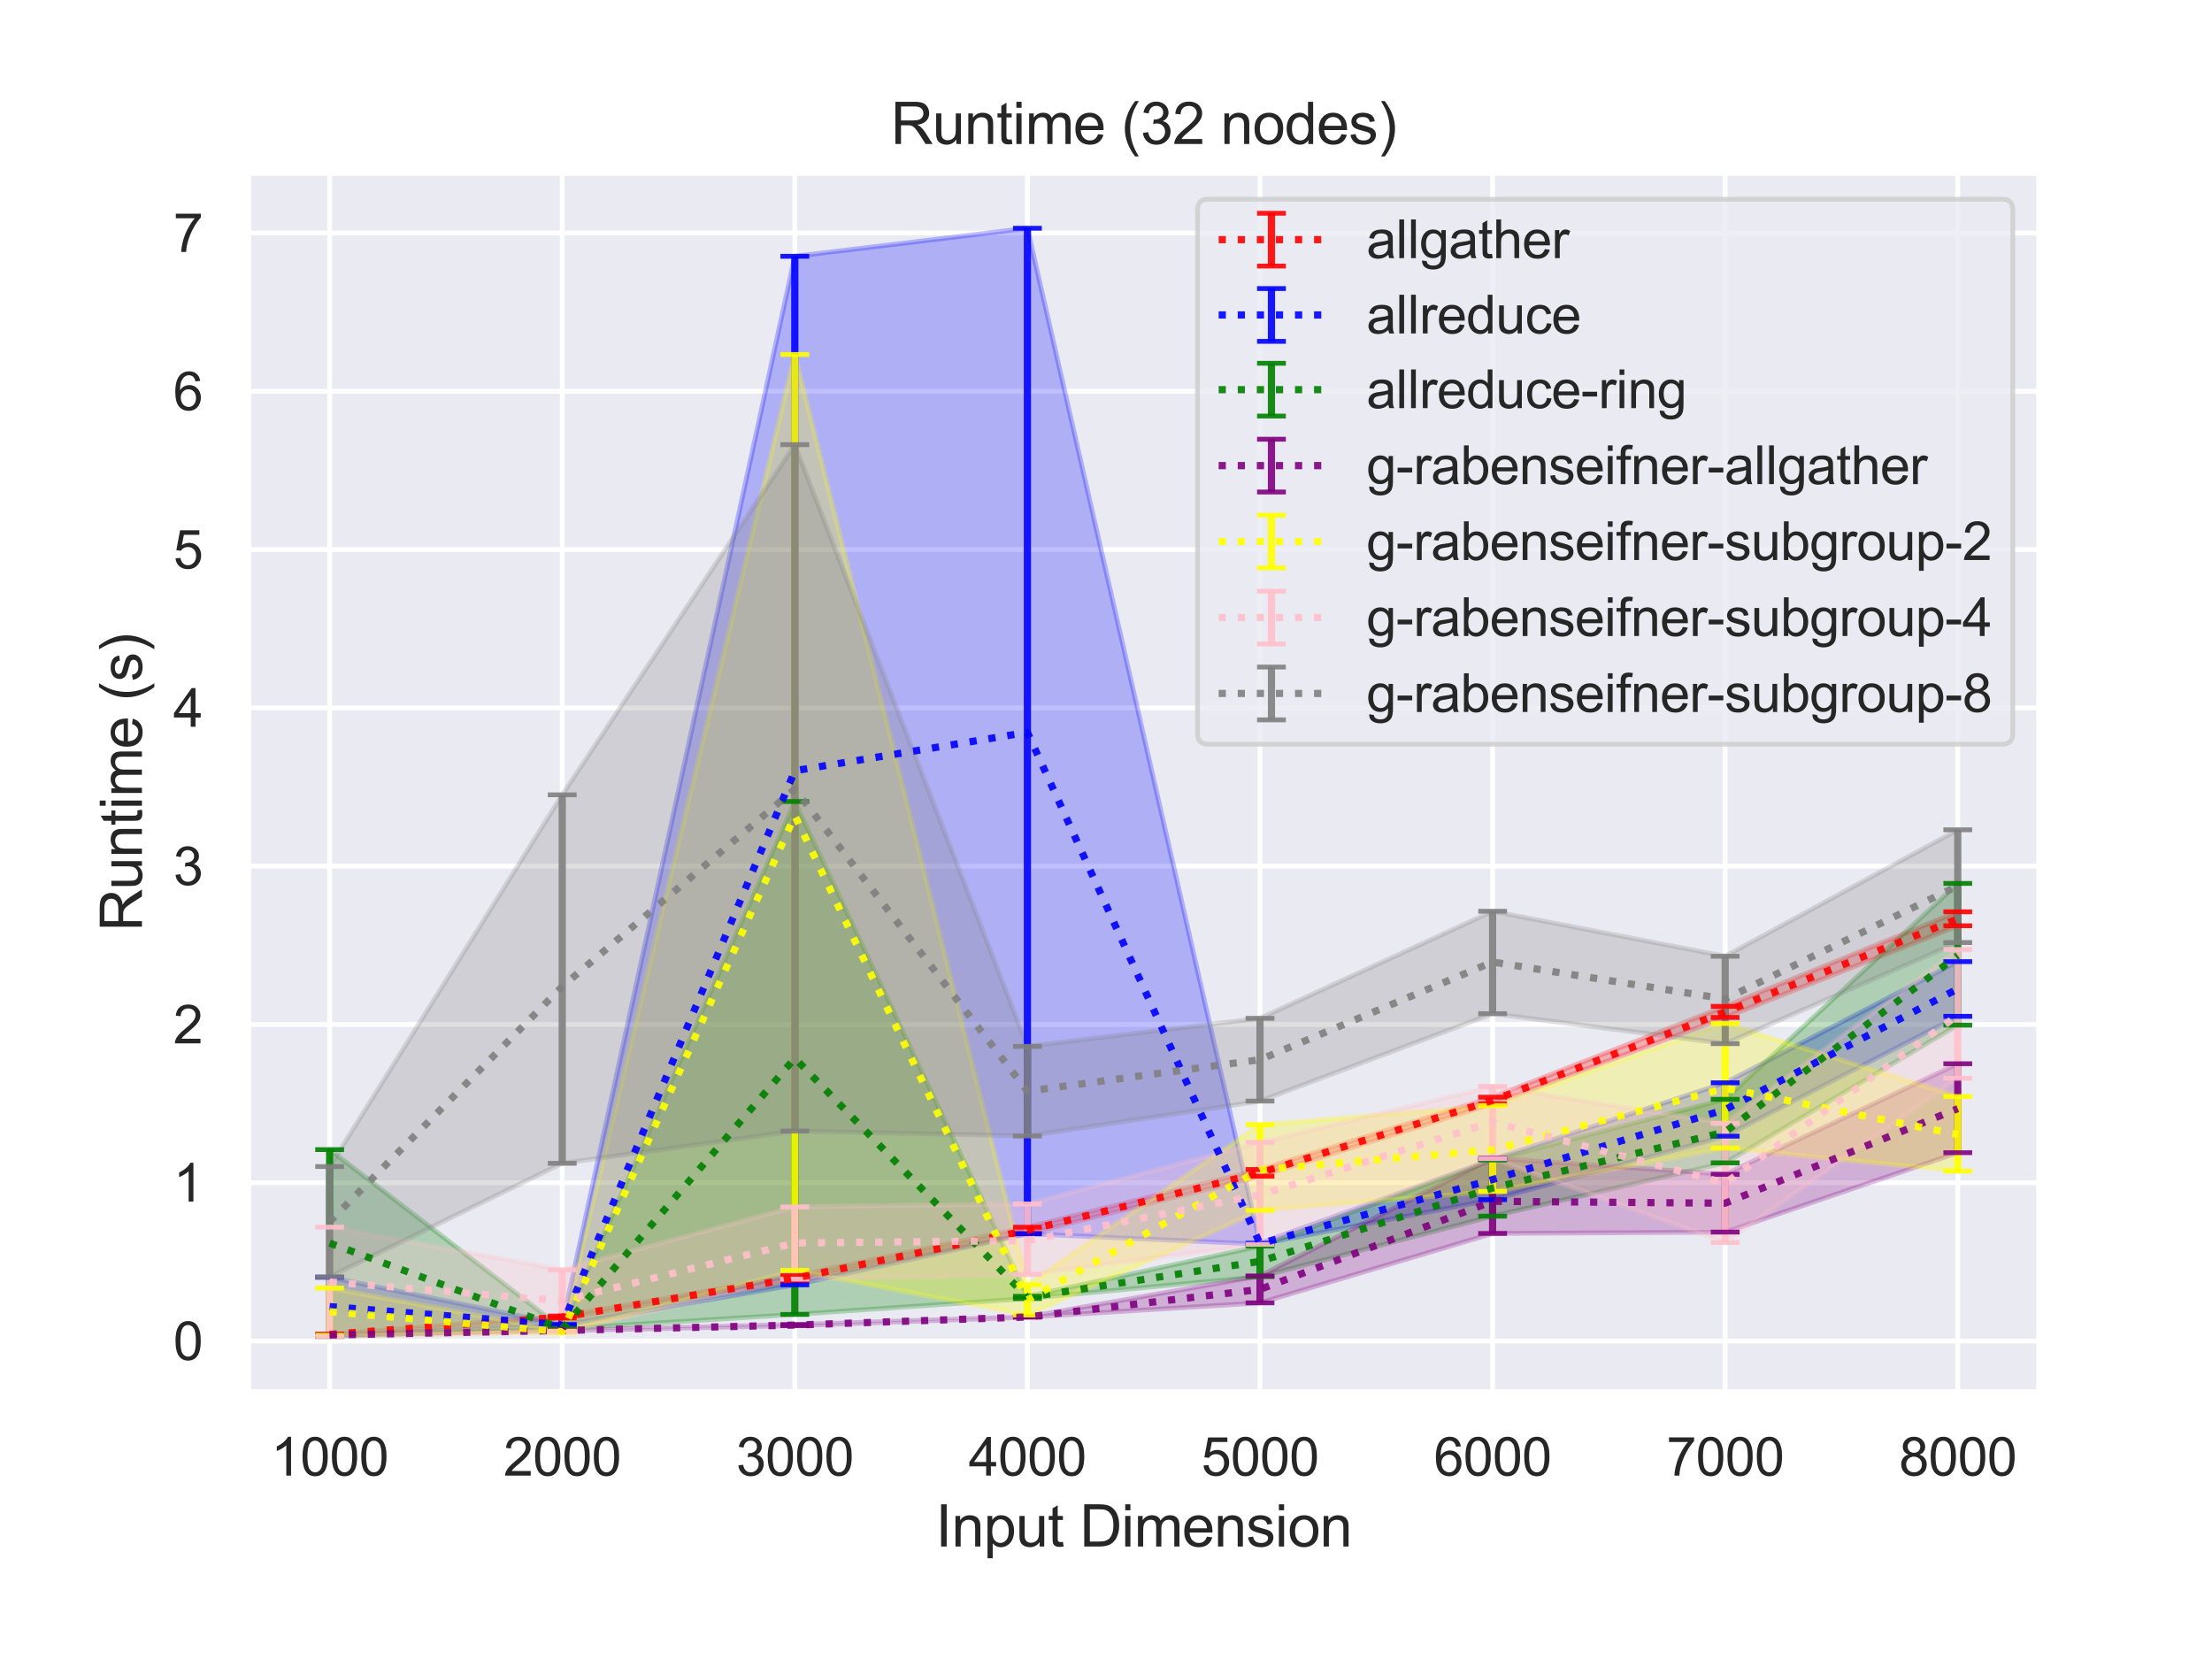 <?xml version="1.0" encoding="utf-8" standalone="no"?>
<!DOCTYPE svg PUBLIC "-//W3C//DTD SVG 1.1//EN"
  "http://www.w3.org/Graphics/SVG/1.1/DTD/svg11.dtd">
<svg height="345.6pt" version="1.1" viewBox="0 0 460.8 345.6" width="460.8pt" xmlns="http://www.w3.org/2000/svg" xmlns:xlink="http://www.w3.org/1999/xlink">
 <defs>
  <style type="text/css">*{stroke-linecap:butt;stroke-linejoin:round;}</style>
 </defs>
 <g id="figure_1">
  <g id="patch_1">
   <path d="M 0 345.6 
L 460.8 345.6 
L 460.8 0 
L 0 0 
z
" style="fill:#ffffff;"/>
  </g>
  <g id="axes_1">
   <g id="patch_2">
    <path d="M 51.71 290.02 
L 424.8 290.02 
L 424.8 36 
L 51.71 36 
z
" style="fill:#eaeaf2;"/>
   </g>
   <g id="matplotlib.axis_1">
    <g id="xtick_1">
     <g id="line2d_1">
      <path clip-path="url(#p7bd4835994)" d="M 68.669 290.02 
L 68.669 36 
" style="fill:none;stroke:#ffffff;stroke-linecap:round;"/>
     </g>
     <g id="text_1">
      <!-- 1000 -->
      <g style="fill:#262626;" transform="translate(56.435 307.394)scale(0.11 -0.11)">
       <defs>
        <path d="M 2384 0 
L 1822 0 
L 1822 3584 
Q 1619 3391 1289 3197 
Q 959 3003 697 2906 
L 697 3450 
Q 1169 3672 1522 3987 
Q 1875 4303 2022 4600 
L 2384 4600 
L 2384 0 
z
" id="ArialMT-31" transform="scale(0.016)"/>
        <path d="M 266 2259 
Q 266 3072 433 3567 
Q 600 4063 929 4331 
Q 1259 4600 1759 4600 
Q 2128 4600 2406 4451 
Q 2684 4303 2865 4023 
Q 3047 3744 3150 3342 
Q 3253 2941 3253 2259 
Q 3253 1453 3087 958 
Q 2922 463 2592 192 
Q 2263 -78 1759 -78 
Q 1097 -78 719 397 
Q 266 969 266 2259 
z
M 844 2259 
Q 844 1131 1108 757 
Q 1372 384 1759 384 
Q 2147 384 2411 759 
Q 2675 1134 2675 2259 
Q 2675 3391 2411 3762 
Q 2147 4134 1753 4134 
Q 1366 4134 1134 3806 
Q 844 3388 844 2259 
z
" id="ArialMT-30" transform="scale(0.016)"/>
       </defs>
       <use xlink:href="#ArialMT-31"/>
       <use x="55.615" xlink:href="#ArialMT-30"/>
       <use x="111.23" xlink:href="#ArialMT-30"/>
       <use x="166.846" xlink:href="#ArialMT-30"/>
      </g>
     </g>
    </g>
    <g id="xtick_2">
     <g id="line2d_2">
      <path clip-path="url(#p7bd4835994)" d="M 117.122 290.02 
L 117.122 36 
" style="fill:none;stroke:#ffffff;stroke-linecap:round;"/>
     </g>
     <g id="text_2">
      <!-- 2000 -->
      <g style="fill:#262626;" transform="translate(104.888 307.394)scale(0.11 -0.11)">
       <defs>
        <path d="M 3222 541 
L 3222 0 
L 194 0 
Q 188 203 259 391 
Q 375 700 629 1000 
Q 884 1300 1366 1694 
Q 2113 2306 2375 2664 
Q 2638 3022 2638 3341 
Q 2638 3675 2398 3904 
Q 2159 4134 1775 4134 
Q 1369 4134 1125 3890 
Q 881 3647 878 3216 
L 300 3275 
Q 359 3922 746 4261 
Q 1134 4600 1788 4600 
Q 2447 4600 2831 4234 
Q 3216 3869 3216 3328 
Q 3216 3053 3103 2787 
Q 2991 2522 2730 2228 
Q 2469 1934 1863 1422 
Q 1356 997 1212 845 
Q 1069 694 975 541 
L 3222 541 
z
" id="ArialMT-32" transform="scale(0.016)"/>
       </defs>
       <use xlink:href="#ArialMT-32"/>
       <use x="55.615" xlink:href="#ArialMT-30"/>
       <use x="111.23" xlink:href="#ArialMT-30"/>
       <use x="166.846" xlink:href="#ArialMT-30"/>
      </g>
     </g>
    </g>
    <g id="xtick_3">
     <g id="line2d_3">
      <path clip-path="url(#p7bd4835994)" d="M 165.575 290.02 
L 165.575 36 
" style="fill:none;stroke:#ffffff;stroke-linecap:round;"/>
     </g>
     <g id="text_3">
      <!-- 3000 -->
      <g style="fill:#262626;" transform="translate(153.341 307.394)scale(0.11 -0.11)">
       <defs>
        <path d="M 269 1209 
L 831 1284 
Q 928 806 1161 595 
Q 1394 384 1728 384 
Q 2125 384 2398 659 
Q 2672 934 2672 1341 
Q 2672 1728 2419 1979 
Q 2166 2231 1775 2231 
Q 1616 2231 1378 2169 
L 1441 2663 
Q 1497 2656 1531 2656 
Q 1891 2656 2178 2843 
Q 2466 3031 2466 3422 
Q 2466 3731 2256 3934 
Q 2047 4138 1716 4138 
Q 1388 4138 1169 3931 
Q 950 3725 888 3313 
L 325 3413 
Q 428 3978 793 4289 
Q 1159 4600 1703 4600 
Q 2078 4600 2393 4439 
Q 2709 4278 2876 4000 
Q 3044 3722 3044 3409 
Q 3044 3113 2884 2869 
Q 2725 2625 2413 2481 
Q 2819 2388 3044 2092 
Q 3269 1797 3269 1353 
Q 3269 753 2831 336 
Q 2394 -81 1725 -81 
Q 1122 -81 723 278 
Q 325 638 269 1209 
z
" id="ArialMT-33" transform="scale(0.016)"/>
       </defs>
       <use xlink:href="#ArialMT-33"/>
       <use x="55.615" xlink:href="#ArialMT-30"/>
       <use x="111.23" xlink:href="#ArialMT-30"/>
       <use x="166.846" xlink:href="#ArialMT-30"/>
      </g>
     </g>
    </g>
    <g id="xtick_4">
     <g id="line2d_4">
      <path clip-path="url(#p7bd4835994)" d="M 214.028 290.02 
L 214.028 36 
" style="fill:none;stroke:#ffffff;stroke-linecap:round;"/>
     </g>
     <g id="text_4">
      <!-- 4000 -->
      <g style="fill:#262626;" transform="translate(201.794 307.394)scale(0.11 -0.11)">
       <defs>
        <path d="M 2069 0 
L 2069 1097 
L 81 1097 
L 81 1613 
L 2172 4581 
L 2631 4581 
L 2631 1613 
L 3250 1613 
L 3250 1097 
L 2631 1097 
L 2631 0 
L 2069 0 
z
M 2069 1613 
L 2069 3678 
L 634 1613 
L 2069 1613 
z
" id="ArialMT-34" transform="scale(0.016)"/>
       </defs>
       <use xlink:href="#ArialMT-34"/>
       <use x="55.615" xlink:href="#ArialMT-30"/>
       <use x="111.23" xlink:href="#ArialMT-30"/>
       <use x="166.846" xlink:href="#ArialMT-30"/>
      </g>
     </g>
    </g>
    <g id="xtick_5">
     <g id="line2d_5">
      <path clip-path="url(#p7bd4835994)" d="M 262.482 290.02 
L 262.482 36 
" style="fill:none;stroke:#ffffff;stroke-linecap:round;"/>
     </g>
     <g id="text_5">
      <!-- 5000 -->
      <g style="fill:#262626;" transform="translate(250.248 307.394)scale(0.11 -0.11)">
       <defs>
        <path d="M 266 1200 
L 856 1250 
Q 922 819 1161 601 
Q 1400 384 1738 384 
Q 2144 384 2425 690 
Q 2706 997 2706 1503 
Q 2706 1984 2436 2262 
Q 2166 2541 1728 2541 
Q 1456 2541 1237 2417 
Q 1019 2294 894 2097 
L 366 2166 
L 809 4519 
L 3088 4519 
L 3088 3981 
L 1259 3981 
L 1013 2750 
Q 1425 3038 1878 3038 
Q 2478 3038 2890 2622 
Q 3303 2206 3303 1553 
Q 3303 931 2941 478 
Q 2500 -78 1738 -78 
Q 1113 -78 717 272 
Q 322 622 266 1200 
z
" id="ArialMT-35" transform="scale(0.016)"/>
       </defs>
       <use xlink:href="#ArialMT-35"/>
       <use x="55.615" xlink:href="#ArialMT-30"/>
       <use x="111.23" xlink:href="#ArialMT-30"/>
       <use x="166.846" xlink:href="#ArialMT-30"/>
      </g>
     </g>
    </g>
    <g id="xtick_6">
     <g id="line2d_6">
      <path clip-path="url(#p7bd4835994)" d="M 310.935 290.02 
L 310.935 36 
" style="fill:none;stroke:#ffffff;stroke-linecap:round;"/>
     </g>
     <g id="text_6">
      <!-- 6000 -->
      <g style="fill:#262626;" transform="translate(298.701 307.394)scale(0.11 -0.11)">
       <defs>
        <path d="M 3184 3459 
L 2625 3416 
Q 2550 3747 2413 3897 
Q 2184 4138 1850 4138 
Q 1581 4138 1378 3988 
Q 1113 3794 959 3422 
Q 806 3050 800 2363 
Q 1003 2672 1297 2822 
Q 1591 2972 1913 2972 
Q 2475 2972 2870 2558 
Q 3266 2144 3266 1488 
Q 3266 1056 3080 686 
Q 2894 316 2569 119 
Q 2244 -78 1831 -78 
Q 1128 -78 684 439 
Q 241 956 241 2144 
Q 241 3472 731 4075 
Q 1159 4600 1884 4600 
Q 2425 4600 2770 4297 
Q 3116 3994 3184 3459 
z
M 888 1484 
Q 888 1194 1011 928 
Q 1134 663 1356 523 
Q 1578 384 1822 384 
Q 2178 384 2434 671 
Q 2691 959 2691 1453 
Q 2691 1928 2437 2201 
Q 2184 2475 1800 2475 
Q 1419 2475 1153 2201 
Q 888 1928 888 1484 
z
" id="ArialMT-36" transform="scale(0.016)"/>
       </defs>
       <use xlink:href="#ArialMT-36"/>
       <use x="55.615" xlink:href="#ArialMT-30"/>
       <use x="111.23" xlink:href="#ArialMT-30"/>
       <use x="166.846" xlink:href="#ArialMT-30"/>
      </g>
     </g>
    </g>
    <g id="xtick_7">
     <g id="line2d_7">
      <path clip-path="url(#p7bd4835994)" d="M 359.388 290.02 
L 359.388 36 
" style="fill:none;stroke:#ffffff;stroke-linecap:round;"/>
     </g>
     <g id="text_7">
      <!-- 7000 -->
      <g style="fill:#262626;" transform="translate(347.154 307.394)scale(0.11 -0.11)">
       <defs>
        <path d="M 303 3981 
L 303 4522 
L 3269 4522 
L 3269 4084 
Q 2831 3619 2401 2847 
Q 1972 2075 1738 1259 
Q 1569 684 1522 0 
L 944 0 
Q 953 541 1156 1306 
Q 1359 2072 1739 2783 
Q 2119 3494 2547 3981 
L 303 3981 
z
" id="ArialMT-37" transform="scale(0.016)"/>
       </defs>
       <use xlink:href="#ArialMT-37"/>
       <use x="55.615" xlink:href="#ArialMT-30"/>
       <use x="111.23" xlink:href="#ArialMT-30"/>
       <use x="166.846" xlink:href="#ArialMT-30"/>
      </g>
     </g>
    </g>
    <g id="xtick_8">
     <g id="line2d_8">
      <path clip-path="url(#p7bd4835994)" d="M 407.841 290.02 
L 407.841 36 
" style="fill:none;stroke:#ffffff;stroke-linecap:round;"/>
     </g>
     <g id="text_8">
      <!-- 8000 -->
      <g style="fill:#262626;" transform="translate(395.607 307.394)scale(0.11 -0.11)">
       <defs>
        <path d="M 1131 2484 
Q 781 2613 612 2850 
Q 444 3088 444 3419 
Q 444 3919 803 4259 
Q 1163 4600 1759 4600 
Q 2359 4600 2725 4251 
Q 3091 3903 3091 3403 
Q 3091 3084 2923 2848 
Q 2756 2613 2416 2484 
Q 2838 2347 3058 2040 
Q 3278 1734 3278 1309 
Q 3278 722 2862 322 
Q 2447 -78 1769 -78 
Q 1091 -78 675 323 
Q 259 725 259 1325 
Q 259 1772 486 2073 
Q 713 2375 1131 2484 
z
M 1019 3438 
Q 1019 3113 1228 2906 
Q 1438 2700 1772 2700 
Q 2097 2700 2305 2904 
Q 2513 3109 2513 3406 
Q 2513 3716 2298 3927 
Q 2084 4138 1766 4138 
Q 1444 4138 1231 3931 
Q 1019 3725 1019 3438 
z
M 838 1322 
Q 838 1081 952 856 
Q 1066 631 1291 507 
Q 1516 384 1775 384 
Q 2178 384 2440 643 
Q 2703 903 2703 1303 
Q 2703 1709 2433 1975 
Q 2163 2241 1756 2241 
Q 1359 2241 1098 1978 
Q 838 1716 838 1322 
z
" id="ArialMT-38" transform="scale(0.016)"/>
       </defs>
       <use xlink:href="#ArialMT-38"/>
       <use x="55.615" xlink:href="#ArialMT-30"/>
       <use x="111.23" xlink:href="#ArialMT-30"/>
       <use x="166.846" xlink:href="#ArialMT-30"/>
      </g>
     </g>
    </g>
    <g id="text_9">
     <!-- Input Dimension -->
     <g style="fill:#262626;" transform="translate(194.901 322.169)scale(0.12 -0.12)">
      <defs>
       <path d="M 597 0 
L 597 4581 
L 1203 4581 
L 1203 0 
L 597 0 
z
" id="ArialMT-49" transform="scale(0.016)"/>
       <path d="M 422 0 
L 422 3319 
L 928 3319 
L 928 2847 
Q 1294 3394 1984 3394 
Q 2284 3394 2536 3286 
Q 2788 3178 2913 3003 
Q 3038 2828 3088 2588 
Q 3119 2431 3119 2041 
L 3119 0 
L 2556 0 
L 2556 2019 
Q 2556 2363 2490 2533 
Q 2425 2703 2258 2804 
Q 2091 2906 1866 2906 
Q 1506 2906 1245 2678 
Q 984 2450 984 1813 
L 984 0 
L 422 0 
z
" id="ArialMT-6e" transform="scale(0.016)"/>
       <path d="M 422 -1272 
L 422 3319 
L 934 3319 
L 934 2888 
Q 1116 3141 1344 3267 
Q 1572 3394 1897 3394 
Q 2322 3394 2647 3175 
Q 2972 2956 3137 2557 
Q 3303 2159 3303 1684 
Q 3303 1175 3120 767 
Q 2938 359 2589 142 
Q 2241 -75 1856 -75 
Q 1575 -75 1351 44 
Q 1128 163 984 344 
L 984 -1272 
L 422 -1272 
z
M 931 1641 
Q 931 1000 1190 694 
Q 1450 388 1819 388 
Q 2194 388 2461 705 
Q 2728 1022 2728 1688 
Q 2728 2322 2467 2637 
Q 2206 2953 1844 2953 
Q 1484 2953 1207 2617 
Q 931 2281 931 1641 
z
" id="ArialMT-70" transform="scale(0.016)"/>
       <path d="M 2597 0 
L 2597 488 
Q 2209 -75 1544 -75 
Q 1250 -75 995 37 
Q 741 150 617 320 
Q 494 491 444 738 
Q 409 903 409 1263 
L 409 3319 
L 972 3319 
L 972 1478 
Q 972 1038 1006 884 
Q 1059 663 1231 536 
Q 1403 409 1656 409 
Q 1909 409 2131 539 
Q 2353 669 2445 892 
Q 2538 1116 2538 1541 
L 2538 3319 
L 3100 3319 
L 3100 0 
L 2597 0 
z
" id="ArialMT-75" transform="scale(0.016)"/>
       <path d="M 1650 503 
L 1731 6 
Q 1494 -44 1306 -44 
Q 1000 -44 831 53 
Q 663 150 594 308 
Q 525 466 525 972 
L 525 2881 
L 113 2881 
L 113 3319 
L 525 3319 
L 525 4141 
L 1084 4478 
L 1084 3319 
L 1650 3319 
L 1650 2881 
L 1084 2881 
L 1084 941 
Q 1084 700 1114 631 
Q 1144 563 1211 522 
Q 1278 481 1403 481 
Q 1497 481 1650 503 
z
" id="ArialMT-74" transform="scale(0.016)"/>
       <path id="ArialMT-20" transform="scale(0.016)"/>
       <path d="M 494 0 
L 494 4581 
L 2072 4581 
Q 2606 4581 2888 4516 
Q 3281 4425 3559 4188 
Q 3922 3881 4101 3404 
Q 4281 2928 4281 2316 
Q 4281 1794 4159 1391 
Q 4038 988 3847 723 
Q 3656 459 3429 307 
Q 3203 156 2883 78 
Q 2563 0 2147 0 
L 494 0 
z
M 1100 541 
L 2078 541 
Q 2531 541 2789 625 
Q 3047 709 3200 863 
Q 3416 1078 3536 1442 
Q 3656 1806 3656 2325 
Q 3656 3044 3420 3430 
Q 3184 3816 2847 3947 
Q 2603 4041 2063 4041 
L 1100 4041 
L 1100 541 
z
" id="ArialMT-44" transform="scale(0.016)"/>
       <path d="M 425 3934 
L 425 4581 
L 988 4581 
L 988 3934 
L 425 3934 
z
M 425 0 
L 425 3319 
L 988 3319 
L 988 0 
L 425 0 
z
" id="ArialMT-69" transform="scale(0.016)"/>
       <path d="M 422 0 
L 422 3319 
L 925 3319 
L 925 2853 
Q 1081 3097 1340 3245 
Q 1600 3394 1931 3394 
Q 2300 3394 2536 3241 
Q 2772 3088 2869 2813 
Q 3263 3394 3894 3394 
Q 4388 3394 4653 3120 
Q 4919 2847 4919 2278 
L 4919 0 
L 4359 0 
L 4359 2091 
Q 4359 2428 4304 2576 
Q 4250 2725 4106 2815 
Q 3963 2906 3769 2906 
Q 3419 2906 3187 2673 
Q 2956 2441 2956 1928 
L 2956 0 
L 2394 0 
L 2394 2156 
Q 2394 2531 2256 2718 
Q 2119 2906 1806 2906 
Q 1569 2906 1367 2781 
Q 1166 2656 1075 2415 
Q 984 2175 984 1722 
L 984 0 
L 422 0 
z
" id="ArialMT-6d" transform="scale(0.016)"/>
       <path d="M 2694 1069 
L 3275 997 
Q 3138 488 2766 206 
Q 2394 -75 1816 -75 
Q 1088 -75 661 373 
Q 234 822 234 1631 
Q 234 2469 665 2931 
Q 1097 3394 1784 3394 
Q 2450 3394 2872 2941 
Q 3294 2488 3294 1666 
Q 3294 1616 3291 1516 
L 816 1516 
Q 847 969 1125 678 
Q 1403 388 1819 388 
Q 2128 388 2347 550 
Q 2566 713 2694 1069 
z
M 847 1978 
L 2700 1978 
Q 2663 2397 2488 2606 
Q 2219 2931 1791 2931 
Q 1403 2931 1139 2672 
Q 875 2413 847 1978 
z
" id="ArialMT-65" transform="scale(0.016)"/>
       <path d="M 197 991 
L 753 1078 
Q 800 744 1014 566 
Q 1228 388 1613 388 
Q 2000 388 2187 545 
Q 2375 703 2375 916 
Q 2375 1106 2209 1216 
Q 2094 1291 1634 1406 
Q 1016 1563 777 1677 
Q 538 1791 414 1992 
Q 291 2194 291 2438 
Q 291 2659 392 2848 
Q 494 3038 669 3163 
Q 800 3259 1026 3326 
Q 1253 3394 1513 3394 
Q 1903 3394 2198 3281 
Q 2494 3169 2634 2976 
Q 2775 2784 2828 2463 
L 2278 2388 
Q 2241 2644 2061 2787 
Q 1881 2931 1553 2931 
Q 1166 2931 1000 2803 
Q 834 2675 834 2503 
Q 834 2394 903 2306 
Q 972 2216 1119 2156 
Q 1203 2125 1616 2013 
Q 2213 1853 2448 1751 
Q 2684 1650 2818 1456 
Q 2953 1263 2953 975 
Q 2953 694 2789 445 
Q 2625 197 2315 61 
Q 2006 -75 1616 -75 
Q 969 -75 630 194 
Q 291 463 197 991 
z
" id="ArialMT-73" transform="scale(0.016)"/>
       <path d="M 213 1659 
Q 213 2581 725 3025 
Q 1153 3394 1769 3394 
Q 2453 3394 2887 2945 
Q 3322 2497 3322 1706 
Q 3322 1066 3130 698 
Q 2938 331 2570 128 
Q 2203 -75 1769 -75 
Q 1072 -75 642 372 
Q 213 819 213 1659 
z
M 791 1659 
Q 791 1022 1069 705 
Q 1347 388 1769 388 
Q 2188 388 2466 706 
Q 2744 1025 2744 1678 
Q 2744 2294 2464 2611 
Q 2184 2928 1769 2928 
Q 1347 2928 1069 2612 
Q 791 2297 791 1659 
z
" id="ArialMT-6f" transform="scale(0.016)"/>
      </defs>
      <use xlink:href="#ArialMT-49"/>
      <use x="27.783" xlink:href="#ArialMT-6e"/>
      <use x="83.398" xlink:href="#ArialMT-70"/>
      <use x="139.014" xlink:href="#ArialMT-75"/>
      <use x="194.629" xlink:href="#ArialMT-74"/>
      <use x="222.412" xlink:href="#ArialMT-20"/>
      <use x="250.195" xlink:href="#ArialMT-44"/>
      <use x="322.412" xlink:href="#ArialMT-69"/>
      <use x="344.629" xlink:href="#ArialMT-6d"/>
      <use x="427.93" xlink:href="#ArialMT-65"/>
      <use x="483.545" xlink:href="#ArialMT-6e"/>
      <use x="539.16" xlink:href="#ArialMT-73"/>
      <use x="589.16" xlink:href="#ArialMT-69"/>
      <use x="611.377" xlink:href="#ArialMT-6f"/>
      <use x="666.992" xlink:href="#ArialMT-6e"/>
     </g>
    </g>
   </g>
   <g id="matplotlib.axis_2">
    <g id="ytick_1">
     <g id="line2d_9">
      <path clip-path="url(#p7bd4835994)" d="M 51.71 279.361 
L 424.8 279.361 
" style="fill:none;stroke:#ffffff;stroke-linecap:round;"/>
     </g>
     <g id="text_10">
      <!-- 0 -->
      <g style="fill:#262626;" transform="translate(36.093 283.298)scale(0.11 -0.11)">
       <use xlink:href="#ArialMT-30"/>
      </g>
     </g>
    </g>
    <g id="ytick_2">
     <g id="line2d_10">
      <path clip-path="url(#p7bd4835994)" d="M 51.71 246.387 
L 424.8 246.387 
" style="fill:none;stroke:#ffffff;stroke-linecap:round;"/>
     </g>
     <g id="text_11">
      <!-- 1 -->
      <g style="fill:#262626;" transform="translate(36.093 250.323)scale(0.11 -0.11)">
       <use xlink:href="#ArialMT-31"/>
      </g>
     </g>
    </g>
    <g id="ytick_3">
     <g id="line2d_11">
      <path clip-path="url(#p7bd4835994)" d="M 51.71 213.412 
L 424.8 213.412 
" style="fill:none;stroke:#ffffff;stroke-linecap:round;"/>
     </g>
     <g id="text_12">
      <!-- 2 -->
      <g style="fill:#262626;" transform="translate(36.093 217.349)scale(0.11 -0.11)">
       <use xlink:href="#ArialMT-32"/>
      </g>
     </g>
    </g>
    <g id="ytick_4">
     <g id="line2d_12">
      <path clip-path="url(#p7bd4835994)" d="M 51.71 180.438 
L 424.8 180.438 
" style="fill:none;stroke:#ffffff;stroke-linecap:round;"/>
     </g>
     <g id="text_13">
      <!-- 3 -->
      <g style="fill:#262626;" transform="translate(36.093 184.375)scale(0.11 -0.11)">
       <use xlink:href="#ArialMT-33"/>
      </g>
     </g>
    </g>
    <g id="ytick_5">
     <g id="line2d_13">
      <path clip-path="url(#p7bd4835994)" d="M 51.71 147.463 
L 424.8 147.463 
" style="fill:none;stroke:#ffffff;stroke-linecap:round;"/>
     </g>
     <g id="text_14">
      <!-- 4 -->
      <g style="fill:#262626;" transform="translate(36.093 151.4)scale(0.11 -0.11)">
       <use xlink:href="#ArialMT-34"/>
      </g>
     </g>
    </g>
    <g id="ytick_6">
     <g id="line2d_14">
      <path clip-path="url(#p7bd4835994)" d="M 51.71 114.489 
L 424.8 114.489 
" style="fill:none;stroke:#ffffff;stroke-linecap:round;"/>
     </g>
     <g id="text_15">
      <!-- 5 -->
      <g style="fill:#262626;" transform="translate(36.093 118.426)scale(0.11 -0.11)">
       <use xlink:href="#ArialMT-35"/>
      </g>
     </g>
    </g>
    <g id="ytick_7">
     <g id="line2d_15">
      <path clip-path="url(#p7bd4835994)" d="M 51.71 81.515 
L 424.8 81.515 
" style="fill:none;stroke:#ffffff;stroke-linecap:round;"/>
     </g>
     <g id="text_16">
      <!-- 6 -->
      <g style="fill:#262626;" transform="translate(36.093 85.451)scale(0.11 -0.11)">
       <use xlink:href="#ArialMT-36"/>
      </g>
     </g>
    </g>
    <g id="ytick_8">
     <g id="line2d_16">
      <path clip-path="url(#p7bd4835994)" d="M 51.71 48.54 
L 424.8 48.54 
" style="fill:none;stroke:#ffffff;stroke-linecap:round;"/>
     </g>
     <g id="text_17">
      <!-- 7 -->
      <g style="fill:#262626;" transform="translate(36.093 52.477)scale(0.11 -0.11)">
       <use xlink:href="#ArialMT-37"/>
      </g>
     </g>
    </g>
    <g id="text_18">
     <!-- Runtime (s) -->
     <g style="fill:#262626;" transform="translate(29.567 194.013)rotate(-90)scale(0.12 -0.12)">
      <defs>
       <path d="M 503 0 
L 503 4581 
L 2534 4581 
Q 3147 4581 3465 4457 
Q 3784 4334 3975 4021 
Q 4166 3709 4166 3331 
Q 4166 2844 3850 2509 
Q 3534 2175 2875 2084 
Q 3116 1969 3241 1856 
Q 3506 1613 3744 1247 
L 4541 0 
L 3778 0 
L 3172 953 
Q 2906 1366 2734 1584 
Q 2563 1803 2427 1890 
Q 2291 1978 2150 2013 
Q 2047 2034 1813 2034 
L 1109 2034 
L 1109 0 
L 503 0 
z
M 1109 2559 
L 2413 2559 
Q 2828 2559 3062 2645 
Q 3297 2731 3419 2920 
Q 3541 3109 3541 3331 
Q 3541 3656 3305 3865 
Q 3069 4075 2559 4075 
L 1109 4075 
L 1109 2559 
z
" id="ArialMT-52" transform="scale(0.016)"/>
       <path d="M 1497 -1347 
Q 1031 -759 709 28 
Q 388 816 388 1659 
Q 388 2403 628 3084 
Q 909 3875 1497 4659 
L 1900 4659 
Q 1522 4009 1400 3731 
Q 1209 3300 1100 2831 
Q 966 2247 966 1656 
Q 966 153 1900 -1347 
L 1497 -1347 
z
" id="ArialMT-28" transform="scale(0.016)"/>
       <path d="M 791 -1347 
L 388 -1347 
Q 1322 153 1322 1656 
Q 1322 2244 1188 2822 
Q 1081 3291 891 3722 
Q 769 4003 388 4659 
L 791 4659 
Q 1378 3875 1659 3084 
Q 1900 2403 1900 1659 
Q 1900 816 1576 28 
Q 1253 -759 791 -1347 
z
" id="ArialMT-29" transform="scale(0.016)"/>
      </defs>
      <use xlink:href="#ArialMT-52"/>
      <use x="72.217" xlink:href="#ArialMT-75"/>
      <use x="127.832" xlink:href="#ArialMT-6e"/>
      <use x="183.447" xlink:href="#ArialMT-74"/>
      <use x="211.23" xlink:href="#ArialMT-69"/>
      <use x="233.447" xlink:href="#ArialMT-6d"/>
      <use x="316.748" xlink:href="#ArialMT-65"/>
      <use x="372.363" xlink:href="#ArialMT-20"/>
      <use x="400.146" xlink:href="#ArialMT-28"/>
      <use x="433.447" xlink:href="#ArialMT-73"/>
      <use x="483.447" xlink:href="#ArialMT-29"/>
     </g>
    </g>
   </g>
   <g id="PolyCollection_1">
    <defs>
     <path d="M 68.669 -67.645 
L 68.669 -67.606 
L 117.122 -71.038 
L 165.575 -78.81 
L 214.028 -88.631 
L 262.482 -100.576 
L 310.935 -115.661 
L 359.388 -133.646 
L 407.841 -152.744 
L 407.841 -155.657 
L 407.841 -155.657 
L 359.388 -135.955 
L 310.935 -117.033 
L 262.482 -101.967 
L 214.028 -89.955 
L 165.575 -79.842 
L 117.122 -71.43 
L 68.669 -67.645 
z
" id="m79c1b28526" style="stroke:#ff0000;stroke-opacity:0.25;"/>
    </defs>
    <g clip-path="url(#p7bd4835994)">
     <use style="fill:#ff0000;fill-opacity:0.25;stroke:#ff0000;stroke-opacity:0.25;" x="0" xlink:href="#m79c1b28526" y="345.6"/>
    </g>
   </g>
   <g id="PolyCollection_2">
    <defs>
     <path d="M 68.669 -79.519 
L 68.669 -67.307 
L 117.122 -69.571 
L 165.575 -77.939 
L 214.028 -88.579 
L 262.482 -86.421 
L 310.935 -95.69 
L 359.388 -108.915 
L 407.841 -133.88 
L 407.841 -145.271 
L 407.841 -145.271 
L 359.388 -120.038 
L 310.935 -104.058 
L 262.482 -86.624 
L 214.028 -298.054 
L 165.575 -292.21 
L 117.122 -69.678 
L 68.669 -79.519 
z
" id="m892572417e" style="stroke:#0000ff;stroke-opacity:0.25;"/>
    </defs>
    <g clip-path="url(#p7bd4835994)">
     <use style="fill:#0000ff;fill-opacity:0.25;stroke:#0000ff;stroke-opacity:0.25;" x="0" xlink:href="#m892572417e" y="345.6"/>
    </g>
   </g>
   <g id="PolyCollection_3">
    <defs>
     <path d="M 68.669 -106.112 
L 68.669 -67.183 
L 117.122 -68.786 
L 165.575 -71.779 
L 214.028 -75.084 
L 262.482 -79.66 
L 310.935 -92.256 
L 359.388 -103.353 
L 407.841 -132.048 
L 407.841 -161.569 
L 407.841 -161.569 
L 359.388 -116.59 
L 310.935 -103.964 
L 262.482 -86.016 
L 214.028 -75.547 
L 165.575 -178.625 
L 117.122 -68.834 
L 68.669 -106.112 
z
" id="md05b46bbe4" style="stroke:#008000;stroke-opacity:0.25;"/>
    </defs>
    <g clip-path="url(#p7bd4835994)">
     <use style="fill:#008000;fill-opacity:0.25;stroke:#008000;stroke-opacity:0.25;" x="0" xlink:href="#md05b46bbe4" y="345.6"/>
    </g>
   </g>
   <g id="PolyCollection_4">
    <defs>
     <path d="M 68.669 -67.508 
L 68.669 -67.48 
L 117.122 -68.399 
L 165.575 -69.451 
L 214.028 -71.214 
L 262.482 -74.187 
L 310.935 -88.649 
L 359.388 -88.932 
L 407.841 -105.474 
L 407.841 -124.008 
L 407.841 -124.008 
L 359.388 -100.969 
L 310.935 -104.342 
L 262.482 -79.808 
L 214.028 -71.281 
L 165.575 -69.67 
L 117.122 -68.468 
L 68.669 -67.508 
z
" id="m17e1c26da5" style="stroke:#800080;stroke-opacity:0.25;"/>
    </defs>
    <g clip-path="url(#p7bd4835994)">
     <use style="fill:#800080;fill-opacity:0.25;stroke:#800080;stroke-opacity:0.25;" x="0" xlink:href="#m17e1c26da5" y="345.6"/>
    </g>
   </g>
   <g id="PolyCollection_5">
    <defs>
     <path d="M 68.669 -77.28 
L 68.669 -67.443 
L 117.122 -68.044 
L 165.575 -80.964 
L 214.028 -71.649 
L 262.482 -93.457 
L 310.935 -97.407 
L 359.388 -106.443 
L 407.841 -101.631 
L 407.841 -117.176 
L 407.841 -117.176 
L 359.388 -132.37 
L 310.935 -115.281 
L 262.482 -111.304 
L 214.028 -77.97 
L 165.575 -271.758 
L 117.122 -68.313 
L 68.669 -77.28 
z
" id="mc2e5fafd04" style="stroke:#ffff00;stroke-opacity:0.25;"/>
    </defs>
    <g clip-path="url(#p7bd4835994)">
     <use style="fill:#ffff00;fill-opacity:0.25;stroke:#ffff00;stroke-opacity:0.25;" x="0" xlink:href="#mc2e5fafd04" y="345.6"/>
    </g>
   </g>
   <g id="PolyCollection_6">
    <defs>
     <path d="M 68.669 -89.969 
L 68.669 -67.126 
L 117.122 -68.195 
L 165.575 -79.133 
L 214.028 -80.078 
L 262.482 -86.375 
L 310.935 -104.241 
L 359.388 -86.759 
L 407.841 -120.972 
L 407.841 -147.8 
L 407.841 -147.8 
L 359.388 -111.575 
L 310.935 -119.267 
L 262.482 -107.637 
L 214.028 -94.788 
L 165.575 -94.184 
L 117.122 -81.062 
L 68.669 -89.969 
z
" id="m2f673d890a" style="stroke:#ffc0cb;stroke-opacity:0.25;"/>
    </defs>
    <g clip-path="url(#p7bd4835994)">
     <use style="fill:#ffc0cb;fill-opacity:0.25;stroke:#ffc0cb;stroke-opacity:0.25;" x="0" xlink:href="#m2f673d890a" y="345.6"/>
    </g>
   </g>
   <g id="PolyCollection_7">
    <defs>
     <path d="M 68.669 -102.583 
L 68.669 -79.607 
L 117.122 -103.26 
L 165.575 -109.986 
L 214.028 -108.953 
L 262.482 -116.226 
L 310.935 -134.439 
L 359.388 -128.181 
L 407.841 -149.25 
L 407.841 -172.738 
L 407.841 -172.738 
L 359.388 -146.393 
L 310.935 -155.773 
L 262.482 -133.468 
L 214.028 -127.622 
L 165.575 -252.975 
L 117.122 -180.025 
L 68.669 -102.583 
z
" id="mfeccace1fd" style="stroke:#808080;stroke-opacity:0.25;"/>
    </defs>
    <g clip-path="url(#p7bd4835994)">
     <use style="fill:#808080;fill-opacity:0.25;stroke:#808080;stroke-opacity:0.25;" x="0" xlink:href="#mfeccace1fd" y="345.6"/>
    </g>
   </g>
   <g id="LineCollection_1">
    <path clip-path="url(#p7bd4835994)" d="M 68.669 277.994 
L 68.669 277.955 
" style="fill:none;stroke:#ff0000;stroke-opacity:0.9;stroke-width:1.5;"/>
    <path clip-path="url(#p7bd4835994)" d="M 117.122 274.562 
L 117.122 274.17 
" style="fill:none;stroke:#ff0000;stroke-opacity:0.9;stroke-width:1.5;"/>
    <path clip-path="url(#p7bd4835994)" d="M 165.575 266.79 
L 165.575 265.758 
" style="fill:none;stroke:#ff0000;stroke-opacity:0.9;stroke-width:1.5;"/>
    <path clip-path="url(#p7bd4835994)" d="M 214.028 256.969 
L 214.028 255.645 
" style="fill:none;stroke:#ff0000;stroke-opacity:0.9;stroke-width:1.5;"/>
    <path clip-path="url(#p7bd4835994)" d="M 262.482 245.024 
L 262.482 243.633 
" style="fill:none;stroke:#ff0000;stroke-opacity:0.9;stroke-width:1.5;"/>
    <path clip-path="url(#p7bd4835994)" d="M 310.935 229.939 
L 310.935 228.567 
" style="fill:none;stroke:#ff0000;stroke-opacity:0.9;stroke-width:1.5;"/>
    <path clip-path="url(#p7bd4835994)" d="M 359.388 211.954 
L 359.388 209.645 
" style="fill:none;stroke:#ff0000;stroke-opacity:0.9;stroke-width:1.5;"/>
    <path clip-path="url(#p7bd4835994)" d="M 407.841 192.856 
L 407.841 189.943 
" style="fill:none;stroke:#ff0000;stroke-opacity:0.9;stroke-width:1.5;"/>
   </g>
   <g id="LineCollection_2">
    <path clip-path="url(#p7bd4835994)" d="M 68.669 278.293 
L 68.669 266.081 
" style="fill:none;stroke:#0000ff;stroke-opacity:0.9;stroke-width:1.5;"/>
    <path clip-path="url(#p7bd4835994)" d="M 117.122 276.029 
L 117.122 275.922 
" style="fill:none;stroke:#0000ff;stroke-opacity:0.9;stroke-width:1.5;"/>
    <path clip-path="url(#p7bd4835994)" d="M 165.575 267.661 
L 165.575 53.39 
" style="fill:none;stroke:#0000ff;stroke-opacity:0.9;stroke-width:1.5;"/>
    <path clip-path="url(#p7bd4835994)" d="M 214.028 257.021 
L 214.028 47.546 
" style="fill:none;stroke:#0000ff;stroke-opacity:0.9;stroke-width:1.5;"/>
    <path clip-path="url(#p7bd4835994)" d="M 262.482 259.179 
L 262.482 258.976 
" style="fill:none;stroke:#0000ff;stroke-opacity:0.9;stroke-width:1.5;"/>
    <path clip-path="url(#p7bd4835994)" d="M 310.935 249.91 
L 310.935 241.542 
" style="fill:none;stroke:#0000ff;stroke-opacity:0.9;stroke-width:1.5;"/>
    <path clip-path="url(#p7bd4835994)" d="M 359.388 236.685 
L 359.388 225.562 
" style="fill:none;stroke:#0000ff;stroke-opacity:0.9;stroke-width:1.5;"/>
    <path clip-path="url(#p7bd4835994)" d="M 407.841 211.72 
L 407.841 200.329 
" style="fill:none;stroke:#0000ff;stroke-opacity:0.9;stroke-width:1.5;"/>
   </g>
   <g id="LineCollection_3">
    <path clip-path="url(#p7bd4835994)" d="M 68.669 278.417 
L 68.669 239.488 
" style="fill:none;stroke:#008000;stroke-opacity:0.9;stroke-width:1.5;"/>
    <path clip-path="url(#p7bd4835994)" d="M 117.122 276.814 
L 117.122 276.766 
" style="fill:none;stroke:#008000;stroke-opacity:0.9;stroke-width:1.5;"/>
    <path clip-path="url(#p7bd4835994)" d="M 165.575 273.821 
L 165.575 166.975 
" style="fill:none;stroke:#008000;stroke-opacity:0.9;stroke-width:1.5;"/>
    <path clip-path="url(#p7bd4835994)" d="M 214.028 270.516 
L 214.028 270.053 
" style="fill:none;stroke:#008000;stroke-opacity:0.9;stroke-width:1.5;"/>
    <path clip-path="url(#p7bd4835994)" d="M 262.482 265.94 
L 262.482 259.584 
" style="fill:none;stroke:#008000;stroke-opacity:0.9;stroke-width:1.5;"/>
    <path clip-path="url(#p7bd4835994)" d="M 310.935 253.344 
L 310.935 241.636 
" style="fill:none;stroke:#008000;stroke-opacity:0.9;stroke-width:1.5;"/>
    <path clip-path="url(#p7bd4835994)" d="M 359.388 242.247 
L 359.388 229.01 
" style="fill:none;stroke:#008000;stroke-opacity:0.9;stroke-width:1.5;"/>
    <path clip-path="url(#p7bd4835994)" d="M 407.841 213.552 
L 407.841 184.031 
" style="fill:none;stroke:#008000;stroke-opacity:0.9;stroke-width:1.5;"/>
   </g>
   <g id="LineCollection_4">
    <path clip-path="url(#p7bd4835994)" d="M 68.669 278.12 
L 68.669 278.092 
" style="fill:none;stroke:#800080;stroke-opacity:0.9;stroke-width:1.5;"/>
    <path clip-path="url(#p7bd4835994)" d="M 117.122 277.201 
L 117.122 277.132 
" style="fill:none;stroke:#800080;stroke-opacity:0.9;stroke-width:1.5;"/>
    <path clip-path="url(#p7bd4835994)" d="M 165.575 276.149 
L 165.575 275.93 
" style="fill:none;stroke:#800080;stroke-opacity:0.9;stroke-width:1.5;"/>
    <path clip-path="url(#p7bd4835994)" d="M 214.028 274.386 
L 214.028 274.319 
" style="fill:none;stroke:#800080;stroke-opacity:0.9;stroke-width:1.5;"/>
    <path clip-path="url(#p7bd4835994)" d="M 262.482 271.413 
L 262.482 265.792 
" style="fill:none;stroke:#800080;stroke-opacity:0.9;stroke-width:1.5;"/>
    <path clip-path="url(#p7bd4835994)" d="M 310.935 256.951 
L 310.935 241.258 
" style="fill:none;stroke:#800080;stroke-opacity:0.9;stroke-width:1.5;"/>
    <path clip-path="url(#p7bd4835994)" d="M 359.388 256.668 
L 359.388 244.631 
" style="fill:none;stroke:#800080;stroke-opacity:0.9;stroke-width:1.5;"/>
    <path clip-path="url(#p7bd4835994)" d="M 407.841 240.126 
L 407.841 221.592 
" style="fill:none;stroke:#800080;stroke-opacity:0.9;stroke-width:1.5;"/>
   </g>
   <g id="LineCollection_5">
    <path clip-path="url(#p7bd4835994)" d="M 68.669 278.157 
L 68.669 268.32 
" style="fill:none;stroke:#ffff00;stroke-opacity:0.9;stroke-width:1.5;"/>
    <path clip-path="url(#p7bd4835994)" d="M 117.122 277.556 
L 117.122 277.287 
" style="fill:none;stroke:#ffff00;stroke-opacity:0.9;stroke-width:1.5;"/>
    <path clip-path="url(#p7bd4835994)" d="M 165.575 264.636 
L 165.575 73.842 
" style="fill:none;stroke:#ffff00;stroke-opacity:0.9;stroke-width:1.5;"/>
    <path clip-path="url(#p7bd4835994)" d="M 214.028 273.951 
L 214.028 267.63 
" style="fill:none;stroke:#ffff00;stroke-opacity:0.9;stroke-width:1.5;"/>
    <path clip-path="url(#p7bd4835994)" d="M 262.482 252.143 
L 262.482 234.296 
" style="fill:none;stroke:#ffff00;stroke-opacity:0.9;stroke-width:1.5;"/>
    <path clip-path="url(#p7bd4835994)" d="M 310.935 248.193 
L 310.935 230.319 
" style="fill:none;stroke:#ffff00;stroke-opacity:0.9;stroke-width:1.5;"/>
    <path clip-path="url(#p7bd4835994)" d="M 359.388 239.157 
L 359.388 213.23 
" style="fill:none;stroke:#ffff00;stroke-opacity:0.9;stroke-width:1.5;"/>
    <path clip-path="url(#p7bd4835994)" d="M 407.841 243.969 
L 407.841 228.424 
" style="fill:none;stroke:#ffff00;stroke-opacity:0.9;stroke-width:1.5;"/>
   </g>
   <g id="LineCollection_6">
    <path clip-path="url(#p7bd4835994)" d="M 68.669 278.474 
L 68.669 255.631 
" style="fill:none;stroke:#ffc0cb;stroke-opacity:0.9;stroke-width:1.5;"/>
    <path clip-path="url(#p7bd4835994)" d="M 117.122 277.405 
L 117.122 264.538 
" style="fill:none;stroke:#ffc0cb;stroke-opacity:0.9;stroke-width:1.5;"/>
    <path clip-path="url(#p7bd4835994)" d="M 165.575 266.467 
L 165.575 251.416 
" style="fill:none;stroke:#ffc0cb;stroke-opacity:0.9;stroke-width:1.5;"/>
    <path clip-path="url(#p7bd4835994)" d="M 214.028 265.522 
L 214.028 250.812 
" style="fill:none;stroke:#ffc0cb;stroke-opacity:0.9;stroke-width:1.5;"/>
    <path clip-path="url(#p7bd4835994)" d="M 262.482 259.225 
L 262.482 237.963 
" style="fill:none;stroke:#ffc0cb;stroke-opacity:0.9;stroke-width:1.5;"/>
    <path clip-path="url(#p7bd4835994)" d="M 310.935 241.359 
L 310.935 226.333 
" style="fill:none;stroke:#ffc0cb;stroke-opacity:0.9;stroke-width:1.5;"/>
    <path clip-path="url(#p7bd4835994)" d="M 359.388 258.841 
L 359.388 234.025 
" style="fill:none;stroke:#ffc0cb;stroke-opacity:0.9;stroke-width:1.5;"/>
    <path clip-path="url(#p7bd4835994)" d="M 407.841 224.628 
L 407.841 197.8 
" style="fill:none;stroke:#ffc0cb;stroke-opacity:0.9;stroke-width:1.5;"/>
   </g>
   <g id="LineCollection_7">
    <path clip-path="url(#p7bd4835994)" d="M 68.669 265.993 
L 68.669 243.017 
" style="fill:none;stroke:#808080;stroke-opacity:0.9;stroke-width:1.5;"/>
    <path clip-path="url(#p7bd4835994)" d="M 117.122 242.34 
L 117.122 165.575 
" style="fill:none;stroke:#808080;stroke-opacity:0.9;stroke-width:1.5;"/>
    <path clip-path="url(#p7bd4835994)" d="M 165.575 235.614 
L 165.575 92.625 
" style="fill:none;stroke:#808080;stroke-opacity:0.9;stroke-width:1.5;"/>
    <path clip-path="url(#p7bd4835994)" d="M 214.028 236.647 
L 214.028 217.978 
" style="fill:none;stroke:#808080;stroke-opacity:0.9;stroke-width:1.5;"/>
    <path clip-path="url(#p7bd4835994)" d="M 262.482 229.374 
L 262.482 212.132 
" style="fill:none;stroke:#808080;stroke-opacity:0.9;stroke-width:1.5;"/>
    <path clip-path="url(#p7bd4835994)" d="M 310.935 211.161 
L 310.935 189.827 
" style="fill:none;stroke:#808080;stroke-opacity:0.9;stroke-width:1.5;"/>
    <path clip-path="url(#p7bd4835994)" d="M 359.388 217.419 
L 359.388 199.207 
" style="fill:none;stroke:#808080;stroke-opacity:0.9;stroke-width:1.5;"/>
    <path clip-path="url(#p7bd4835994)" d="M 407.841 196.35 
L 407.841 172.862 
" style="fill:none;stroke:#808080;stroke-opacity:0.9;stroke-width:1.5;"/>
   </g>
   <g id="line2d_17">
    <defs>
     <path d="M 3 0 
L -3 -0 
" id="mcbe2134533" style="stroke:#ff0000;stroke-opacity:0.9;"/>
    </defs>
    <g clip-path="url(#p7bd4835994)">
     <use style="fill:#ff0000;fill-opacity:0.9;stroke:#ff0000;stroke-opacity:0.9;" x="68.669" xlink:href="#mcbe2134533" y="277.994"/>
     <use style="fill:#ff0000;fill-opacity:0.9;stroke:#ff0000;stroke-opacity:0.9;" x="117.122" xlink:href="#mcbe2134533" y="274.562"/>
     <use style="fill:#ff0000;fill-opacity:0.9;stroke:#ff0000;stroke-opacity:0.9;" x="165.575" xlink:href="#mcbe2134533" y="266.79"/>
     <use style="fill:#ff0000;fill-opacity:0.9;stroke:#ff0000;stroke-opacity:0.9;" x="214.028" xlink:href="#mcbe2134533" y="256.969"/>
     <use style="fill:#ff0000;fill-opacity:0.9;stroke:#ff0000;stroke-opacity:0.9;" x="262.482" xlink:href="#mcbe2134533" y="245.024"/>
     <use style="fill:#ff0000;fill-opacity:0.9;stroke:#ff0000;stroke-opacity:0.9;" x="310.935" xlink:href="#mcbe2134533" y="229.939"/>
     <use style="fill:#ff0000;fill-opacity:0.9;stroke:#ff0000;stroke-opacity:0.9;" x="359.388" xlink:href="#mcbe2134533" y="211.954"/>
     <use style="fill:#ff0000;fill-opacity:0.9;stroke:#ff0000;stroke-opacity:0.9;" x="407.841" xlink:href="#mcbe2134533" y="192.856"/>
    </g>
   </g>
   <g id="line2d_18">
    <g clip-path="url(#p7bd4835994)">
     <use style="fill:#ff0000;fill-opacity:0.9;stroke:#ff0000;stroke-opacity:0.9;" x="68.669" xlink:href="#mcbe2134533" y="277.955"/>
     <use style="fill:#ff0000;fill-opacity:0.9;stroke:#ff0000;stroke-opacity:0.9;" x="117.122" xlink:href="#mcbe2134533" y="274.17"/>
     <use style="fill:#ff0000;fill-opacity:0.9;stroke:#ff0000;stroke-opacity:0.9;" x="165.575" xlink:href="#mcbe2134533" y="265.758"/>
     <use style="fill:#ff0000;fill-opacity:0.9;stroke:#ff0000;stroke-opacity:0.9;" x="214.028" xlink:href="#mcbe2134533" y="255.645"/>
     <use style="fill:#ff0000;fill-opacity:0.9;stroke:#ff0000;stroke-opacity:0.9;" x="262.482" xlink:href="#mcbe2134533" y="243.633"/>
     <use style="fill:#ff0000;fill-opacity:0.9;stroke:#ff0000;stroke-opacity:0.9;" x="310.935" xlink:href="#mcbe2134533" y="228.567"/>
     <use style="fill:#ff0000;fill-opacity:0.9;stroke:#ff0000;stroke-opacity:0.9;" x="359.388" xlink:href="#mcbe2134533" y="209.645"/>
     <use style="fill:#ff0000;fill-opacity:0.9;stroke:#ff0000;stroke-opacity:0.9;" x="407.841" xlink:href="#mcbe2134533" y="189.943"/>
    </g>
   </g>
   <g id="line2d_19">
    <defs>
     <path d="M 3 0 
L -3 -0 
" id="m350572f93c" style="stroke:#0000ff;stroke-opacity:0.9;"/>
    </defs>
    <g clip-path="url(#p7bd4835994)">
     <use style="fill:#0000ff;fill-opacity:0.9;stroke:#0000ff;stroke-opacity:0.9;" x="68.669" xlink:href="#m350572f93c" y="278.293"/>
     <use style="fill:#0000ff;fill-opacity:0.9;stroke:#0000ff;stroke-opacity:0.9;" x="117.122" xlink:href="#m350572f93c" y="276.029"/>
     <use style="fill:#0000ff;fill-opacity:0.9;stroke:#0000ff;stroke-opacity:0.9;" x="165.575" xlink:href="#m350572f93c" y="267.661"/>
     <use style="fill:#0000ff;fill-opacity:0.9;stroke:#0000ff;stroke-opacity:0.9;" x="214.028" xlink:href="#m350572f93c" y="257.021"/>
     <use style="fill:#0000ff;fill-opacity:0.9;stroke:#0000ff;stroke-opacity:0.9;" x="262.482" xlink:href="#m350572f93c" y="259.179"/>
     <use style="fill:#0000ff;fill-opacity:0.9;stroke:#0000ff;stroke-opacity:0.9;" x="310.935" xlink:href="#m350572f93c" y="249.91"/>
     <use style="fill:#0000ff;fill-opacity:0.9;stroke:#0000ff;stroke-opacity:0.9;" x="359.388" xlink:href="#m350572f93c" y="236.685"/>
     <use style="fill:#0000ff;fill-opacity:0.9;stroke:#0000ff;stroke-opacity:0.9;" x="407.841" xlink:href="#m350572f93c" y="211.72"/>
    </g>
   </g>
   <g id="line2d_20">
    <g clip-path="url(#p7bd4835994)">
     <use style="fill:#0000ff;fill-opacity:0.9;stroke:#0000ff;stroke-opacity:0.9;" x="68.669" xlink:href="#m350572f93c" y="266.081"/>
     <use style="fill:#0000ff;fill-opacity:0.9;stroke:#0000ff;stroke-opacity:0.9;" x="117.122" xlink:href="#m350572f93c" y="275.922"/>
     <use style="fill:#0000ff;fill-opacity:0.9;stroke:#0000ff;stroke-opacity:0.9;" x="165.575" xlink:href="#m350572f93c" y="53.39"/>
     <use style="fill:#0000ff;fill-opacity:0.9;stroke:#0000ff;stroke-opacity:0.9;" x="214.028" xlink:href="#m350572f93c" y="47.546"/>
     <use style="fill:#0000ff;fill-opacity:0.9;stroke:#0000ff;stroke-opacity:0.9;" x="262.482" xlink:href="#m350572f93c" y="258.976"/>
     <use style="fill:#0000ff;fill-opacity:0.9;stroke:#0000ff;stroke-opacity:0.9;" x="310.935" xlink:href="#m350572f93c" y="241.542"/>
     <use style="fill:#0000ff;fill-opacity:0.9;stroke:#0000ff;stroke-opacity:0.9;" x="359.388" xlink:href="#m350572f93c" y="225.562"/>
     <use style="fill:#0000ff;fill-opacity:0.9;stroke:#0000ff;stroke-opacity:0.9;" x="407.841" xlink:href="#m350572f93c" y="200.329"/>
    </g>
   </g>
   <g id="line2d_21">
    <defs>
     <path d="M 3 0 
L -3 -0 
" id="m94472a767f" style="stroke:#008000;stroke-opacity:0.9;"/>
    </defs>
    <g clip-path="url(#p7bd4835994)">
     <use style="fill:#008000;fill-opacity:0.9;stroke:#008000;stroke-opacity:0.9;" x="68.669" xlink:href="#m94472a767f" y="278.417"/>
     <use style="fill:#008000;fill-opacity:0.9;stroke:#008000;stroke-opacity:0.9;" x="117.122" xlink:href="#m94472a767f" y="276.814"/>
     <use style="fill:#008000;fill-opacity:0.9;stroke:#008000;stroke-opacity:0.9;" x="165.575" xlink:href="#m94472a767f" y="273.821"/>
     <use style="fill:#008000;fill-opacity:0.9;stroke:#008000;stroke-opacity:0.9;" x="214.028" xlink:href="#m94472a767f" y="270.516"/>
     <use style="fill:#008000;fill-opacity:0.9;stroke:#008000;stroke-opacity:0.9;" x="262.482" xlink:href="#m94472a767f" y="265.94"/>
     <use style="fill:#008000;fill-opacity:0.9;stroke:#008000;stroke-opacity:0.9;" x="310.935" xlink:href="#m94472a767f" y="253.344"/>
     <use style="fill:#008000;fill-opacity:0.9;stroke:#008000;stroke-opacity:0.9;" x="359.388" xlink:href="#m94472a767f" y="242.247"/>
     <use style="fill:#008000;fill-opacity:0.9;stroke:#008000;stroke-opacity:0.9;" x="407.841" xlink:href="#m94472a767f" y="213.552"/>
    </g>
   </g>
   <g id="line2d_22">
    <g clip-path="url(#p7bd4835994)">
     <use style="fill:#008000;fill-opacity:0.9;stroke:#008000;stroke-opacity:0.9;" x="68.669" xlink:href="#m94472a767f" y="239.488"/>
     <use style="fill:#008000;fill-opacity:0.9;stroke:#008000;stroke-opacity:0.9;" x="117.122" xlink:href="#m94472a767f" y="276.766"/>
     <use style="fill:#008000;fill-opacity:0.9;stroke:#008000;stroke-opacity:0.9;" x="165.575" xlink:href="#m94472a767f" y="166.975"/>
     <use style="fill:#008000;fill-opacity:0.9;stroke:#008000;stroke-opacity:0.9;" x="214.028" xlink:href="#m94472a767f" y="270.053"/>
     <use style="fill:#008000;fill-opacity:0.9;stroke:#008000;stroke-opacity:0.9;" x="262.482" xlink:href="#m94472a767f" y="259.584"/>
     <use style="fill:#008000;fill-opacity:0.9;stroke:#008000;stroke-opacity:0.9;" x="310.935" xlink:href="#m94472a767f" y="241.636"/>
     <use style="fill:#008000;fill-opacity:0.9;stroke:#008000;stroke-opacity:0.9;" x="359.388" xlink:href="#m94472a767f" y="229.01"/>
     <use style="fill:#008000;fill-opacity:0.9;stroke:#008000;stroke-opacity:0.9;" x="407.841" xlink:href="#m94472a767f" y="184.031"/>
    </g>
   </g>
   <g id="line2d_23">
    <defs>
     <path d="M 3 0 
L -3 -0 
" id="mabda471e12" style="stroke:#800080;stroke-opacity:0.9;"/>
    </defs>
    <g clip-path="url(#p7bd4835994)">
     <use style="fill:#800080;fill-opacity:0.9;stroke:#800080;stroke-opacity:0.9;" x="68.669" xlink:href="#mabda471e12" y="278.12"/>
     <use style="fill:#800080;fill-opacity:0.9;stroke:#800080;stroke-opacity:0.9;" x="117.122" xlink:href="#mabda471e12" y="277.201"/>
     <use style="fill:#800080;fill-opacity:0.9;stroke:#800080;stroke-opacity:0.9;" x="165.575" xlink:href="#mabda471e12" y="276.149"/>
     <use style="fill:#800080;fill-opacity:0.9;stroke:#800080;stroke-opacity:0.9;" x="214.028" xlink:href="#mabda471e12" y="274.386"/>
     <use style="fill:#800080;fill-opacity:0.9;stroke:#800080;stroke-opacity:0.9;" x="262.482" xlink:href="#mabda471e12" y="271.413"/>
     <use style="fill:#800080;fill-opacity:0.9;stroke:#800080;stroke-opacity:0.9;" x="310.935" xlink:href="#mabda471e12" y="256.951"/>
     <use style="fill:#800080;fill-opacity:0.9;stroke:#800080;stroke-opacity:0.9;" x="359.388" xlink:href="#mabda471e12" y="256.668"/>
     <use style="fill:#800080;fill-opacity:0.9;stroke:#800080;stroke-opacity:0.9;" x="407.841" xlink:href="#mabda471e12" y="240.126"/>
    </g>
   </g>
   <g id="line2d_24">
    <g clip-path="url(#p7bd4835994)">
     <use style="fill:#800080;fill-opacity:0.9;stroke:#800080;stroke-opacity:0.9;" x="68.669" xlink:href="#mabda471e12" y="278.092"/>
     <use style="fill:#800080;fill-opacity:0.9;stroke:#800080;stroke-opacity:0.9;" x="117.122" xlink:href="#mabda471e12" y="277.132"/>
     <use style="fill:#800080;fill-opacity:0.9;stroke:#800080;stroke-opacity:0.9;" x="165.575" xlink:href="#mabda471e12" y="275.93"/>
     <use style="fill:#800080;fill-opacity:0.9;stroke:#800080;stroke-opacity:0.9;" x="214.028" xlink:href="#mabda471e12" y="274.319"/>
     <use style="fill:#800080;fill-opacity:0.9;stroke:#800080;stroke-opacity:0.9;" x="262.482" xlink:href="#mabda471e12" y="265.792"/>
     <use style="fill:#800080;fill-opacity:0.9;stroke:#800080;stroke-opacity:0.9;" x="310.935" xlink:href="#mabda471e12" y="241.258"/>
     <use style="fill:#800080;fill-opacity:0.9;stroke:#800080;stroke-opacity:0.9;" x="359.388" xlink:href="#mabda471e12" y="244.631"/>
     <use style="fill:#800080;fill-opacity:0.9;stroke:#800080;stroke-opacity:0.9;" x="407.841" xlink:href="#mabda471e12" y="221.592"/>
    </g>
   </g>
   <g id="line2d_25">
    <defs>
     <path d="M 3 0 
L -3 -0 
" id="mf92883e0cf" style="stroke:#ffff00;stroke-opacity:0.9;"/>
    </defs>
    <g clip-path="url(#p7bd4835994)">
     <use style="fill:#ffff00;fill-opacity:0.9;stroke:#ffff00;stroke-opacity:0.9;" x="68.669" xlink:href="#mf92883e0cf" y="278.157"/>
     <use style="fill:#ffff00;fill-opacity:0.9;stroke:#ffff00;stroke-opacity:0.9;" x="117.122" xlink:href="#mf92883e0cf" y="277.556"/>
     <use style="fill:#ffff00;fill-opacity:0.9;stroke:#ffff00;stroke-opacity:0.9;" x="165.575" xlink:href="#mf92883e0cf" y="264.636"/>
     <use style="fill:#ffff00;fill-opacity:0.9;stroke:#ffff00;stroke-opacity:0.9;" x="214.028" xlink:href="#mf92883e0cf" y="273.951"/>
     <use style="fill:#ffff00;fill-opacity:0.9;stroke:#ffff00;stroke-opacity:0.9;" x="262.482" xlink:href="#mf92883e0cf" y="252.143"/>
     <use style="fill:#ffff00;fill-opacity:0.9;stroke:#ffff00;stroke-opacity:0.9;" x="310.935" xlink:href="#mf92883e0cf" y="248.193"/>
     <use style="fill:#ffff00;fill-opacity:0.9;stroke:#ffff00;stroke-opacity:0.9;" x="359.388" xlink:href="#mf92883e0cf" y="239.157"/>
     <use style="fill:#ffff00;fill-opacity:0.9;stroke:#ffff00;stroke-opacity:0.9;" x="407.841" xlink:href="#mf92883e0cf" y="243.969"/>
    </g>
   </g>
   <g id="line2d_26">
    <g clip-path="url(#p7bd4835994)">
     <use style="fill:#ffff00;fill-opacity:0.9;stroke:#ffff00;stroke-opacity:0.9;" x="68.669" xlink:href="#mf92883e0cf" y="268.32"/>
     <use style="fill:#ffff00;fill-opacity:0.9;stroke:#ffff00;stroke-opacity:0.9;" x="117.122" xlink:href="#mf92883e0cf" y="277.287"/>
     <use style="fill:#ffff00;fill-opacity:0.9;stroke:#ffff00;stroke-opacity:0.9;" x="165.575" xlink:href="#mf92883e0cf" y="73.842"/>
     <use style="fill:#ffff00;fill-opacity:0.9;stroke:#ffff00;stroke-opacity:0.9;" x="214.028" xlink:href="#mf92883e0cf" y="267.63"/>
     <use style="fill:#ffff00;fill-opacity:0.9;stroke:#ffff00;stroke-opacity:0.9;" x="262.482" xlink:href="#mf92883e0cf" y="234.296"/>
     <use style="fill:#ffff00;fill-opacity:0.9;stroke:#ffff00;stroke-opacity:0.9;" x="310.935" xlink:href="#mf92883e0cf" y="230.319"/>
     <use style="fill:#ffff00;fill-opacity:0.9;stroke:#ffff00;stroke-opacity:0.9;" x="359.388" xlink:href="#mf92883e0cf" y="213.23"/>
     <use style="fill:#ffff00;fill-opacity:0.9;stroke:#ffff00;stroke-opacity:0.9;" x="407.841" xlink:href="#mf92883e0cf" y="228.424"/>
    </g>
   </g>
   <g id="line2d_27">
    <defs>
     <path d="M 3 0 
L -3 -0 
" id="m55f5e5801d" style="stroke:#ffc0cb;stroke-opacity:0.9;"/>
    </defs>
    <g clip-path="url(#p7bd4835994)">
     <use style="fill:#ffc0cb;fill-opacity:0.9;stroke:#ffc0cb;stroke-opacity:0.9;" x="68.669" xlink:href="#m55f5e5801d" y="278.474"/>
     <use style="fill:#ffc0cb;fill-opacity:0.9;stroke:#ffc0cb;stroke-opacity:0.9;" x="117.122" xlink:href="#m55f5e5801d" y="277.405"/>
     <use style="fill:#ffc0cb;fill-opacity:0.9;stroke:#ffc0cb;stroke-opacity:0.9;" x="165.575" xlink:href="#m55f5e5801d" y="266.467"/>
     <use style="fill:#ffc0cb;fill-opacity:0.9;stroke:#ffc0cb;stroke-opacity:0.9;" x="214.028" xlink:href="#m55f5e5801d" y="265.522"/>
     <use style="fill:#ffc0cb;fill-opacity:0.9;stroke:#ffc0cb;stroke-opacity:0.9;" x="262.482" xlink:href="#m55f5e5801d" y="259.225"/>
     <use style="fill:#ffc0cb;fill-opacity:0.9;stroke:#ffc0cb;stroke-opacity:0.9;" x="310.935" xlink:href="#m55f5e5801d" y="241.359"/>
     <use style="fill:#ffc0cb;fill-opacity:0.9;stroke:#ffc0cb;stroke-opacity:0.9;" x="359.388" xlink:href="#m55f5e5801d" y="258.841"/>
     <use style="fill:#ffc0cb;fill-opacity:0.9;stroke:#ffc0cb;stroke-opacity:0.9;" x="407.841" xlink:href="#m55f5e5801d" y="224.628"/>
    </g>
   </g>
   <g id="line2d_28">
    <g clip-path="url(#p7bd4835994)">
     <use style="fill:#ffc0cb;fill-opacity:0.9;stroke:#ffc0cb;stroke-opacity:0.9;" x="68.669" xlink:href="#m55f5e5801d" y="255.631"/>
     <use style="fill:#ffc0cb;fill-opacity:0.9;stroke:#ffc0cb;stroke-opacity:0.9;" x="117.122" xlink:href="#m55f5e5801d" y="264.538"/>
     <use style="fill:#ffc0cb;fill-opacity:0.9;stroke:#ffc0cb;stroke-opacity:0.9;" x="165.575" xlink:href="#m55f5e5801d" y="251.416"/>
     <use style="fill:#ffc0cb;fill-opacity:0.9;stroke:#ffc0cb;stroke-opacity:0.9;" x="214.028" xlink:href="#m55f5e5801d" y="250.812"/>
     <use style="fill:#ffc0cb;fill-opacity:0.9;stroke:#ffc0cb;stroke-opacity:0.9;" x="262.482" xlink:href="#m55f5e5801d" y="237.963"/>
     <use style="fill:#ffc0cb;fill-opacity:0.9;stroke:#ffc0cb;stroke-opacity:0.9;" x="310.935" xlink:href="#m55f5e5801d" y="226.333"/>
     <use style="fill:#ffc0cb;fill-opacity:0.9;stroke:#ffc0cb;stroke-opacity:0.9;" x="359.388" xlink:href="#m55f5e5801d" y="234.025"/>
     <use style="fill:#ffc0cb;fill-opacity:0.9;stroke:#ffc0cb;stroke-opacity:0.9;" x="407.841" xlink:href="#m55f5e5801d" y="197.8"/>
    </g>
   </g>
   <g id="line2d_29">
    <defs>
     <path d="M 3 0 
L -3 -0 
" id="m53dfba1c74" style="stroke:#808080;stroke-opacity:0.9;"/>
    </defs>
    <g clip-path="url(#p7bd4835994)">
     <use style="fill:#808080;fill-opacity:0.9;stroke:#808080;stroke-opacity:0.9;" x="68.669" xlink:href="#m53dfba1c74" y="265.993"/>
     <use style="fill:#808080;fill-opacity:0.9;stroke:#808080;stroke-opacity:0.9;" x="117.122" xlink:href="#m53dfba1c74" y="242.34"/>
     <use style="fill:#808080;fill-opacity:0.9;stroke:#808080;stroke-opacity:0.9;" x="165.575" xlink:href="#m53dfba1c74" y="235.614"/>
     <use style="fill:#808080;fill-opacity:0.9;stroke:#808080;stroke-opacity:0.9;" x="214.028" xlink:href="#m53dfba1c74" y="236.647"/>
     <use style="fill:#808080;fill-opacity:0.9;stroke:#808080;stroke-opacity:0.9;" x="262.482" xlink:href="#m53dfba1c74" y="229.374"/>
     <use style="fill:#808080;fill-opacity:0.9;stroke:#808080;stroke-opacity:0.9;" x="310.935" xlink:href="#m53dfba1c74" y="211.161"/>
     <use style="fill:#808080;fill-opacity:0.9;stroke:#808080;stroke-opacity:0.9;" x="359.388" xlink:href="#m53dfba1c74" y="217.419"/>
     <use style="fill:#808080;fill-opacity:0.9;stroke:#808080;stroke-opacity:0.9;" x="407.841" xlink:href="#m53dfba1c74" y="196.35"/>
    </g>
   </g>
   <g id="line2d_30">
    <g clip-path="url(#p7bd4835994)">
     <use style="fill:#808080;fill-opacity:0.9;stroke:#808080;stroke-opacity:0.9;" x="68.669" xlink:href="#m53dfba1c74" y="243.017"/>
     <use style="fill:#808080;fill-opacity:0.9;stroke:#808080;stroke-opacity:0.9;" x="117.122" xlink:href="#m53dfba1c74" y="165.575"/>
     <use style="fill:#808080;fill-opacity:0.9;stroke:#808080;stroke-opacity:0.9;" x="165.575" xlink:href="#m53dfba1c74" y="92.625"/>
     <use style="fill:#808080;fill-opacity:0.9;stroke:#808080;stroke-opacity:0.9;" x="214.028" xlink:href="#m53dfba1c74" y="217.978"/>
     <use style="fill:#808080;fill-opacity:0.9;stroke:#808080;stroke-opacity:0.9;" x="262.482" xlink:href="#m53dfba1c74" y="212.132"/>
     <use style="fill:#808080;fill-opacity:0.9;stroke:#808080;stroke-opacity:0.9;" x="310.935" xlink:href="#m53dfba1c74" y="189.827"/>
     <use style="fill:#808080;fill-opacity:0.9;stroke:#808080;stroke-opacity:0.9;" x="359.388" xlink:href="#m53dfba1c74" y="199.207"/>
     <use style="fill:#808080;fill-opacity:0.9;stroke:#808080;stroke-opacity:0.9;" x="407.841" xlink:href="#m53dfba1c74" y="172.862"/>
    </g>
   </g>
   <g id="line2d_31">
    <path clip-path="url(#p7bd4835994)" d="M 68.669 277.975 
L 117.122 274.369 
L 165.575 266.279 
L 214.028 256.305 
L 262.482 244.328 
L 310.935 229.238 
L 359.388 210.8 
L 407.841 191.398 
" style="fill:none;stroke:#ff0000;stroke-dasharray:1.5,2.475;stroke-dashoffset:0;stroke-opacity:0.9;stroke-width:1.5;"/>
   </g>
   <g id="line2d_32">
    <path clip-path="url(#p7bd4835994)" d="M 68.669 272.188 
L 117.122 275.976 
L 165.575 160.556 
L 214.028 152.557 
L 262.482 259.077 
L 310.935 245.721 
L 359.388 231.144 
L 407.841 205.993 
" style="fill:none;stroke:#0000ff;stroke-dasharray:1.5,2.475;stroke-dashoffset:0;stroke-opacity:0.9;stroke-width:1.5;"/>
   </g>
   <g id="line2d_33">
    <path clip-path="url(#p7bd4835994)" d="M 68.669 258.958 
L 117.122 276.79 
L 165.575 220.431 
L 214.028 270.286 
L 262.482 262.763 
L 310.935 247.488 
L 359.388 235.792 
L 407.841 199.049 
" style="fill:none;stroke:#008000;stroke-dasharray:1.5,2.475;stroke-dashoffset:0;stroke-opacity:0.9;stroke-width:1.5;"/>
   </g>
   <g id="line2d_34">
    <path clip-path="url(#p7bd4835994)" d="M 68.669 278.106 
L 117.122 277.166 
L 165.575 276.04 
L 214.028 274.352 
L 262.482 268.607 
L 310.935 250.255 
L 359.388 250.648 
L 407.841 230.943 
" style="fill:none;stroke:#800080;stroke-dasharray:1.5,2.475;stroke-dashoffset:0;stroke-opacity:0.9;stroke-width:1.5;"/>
   </g>
   <g id="line2d_35">
    <path clip-path="url(#p7bd4835994)" d="M 68.669 273.24 
L 117.122 277.422 
L 165.575 169.923 
L 214.028 270.793 
L 262.482 243.706 
L 310.935 239.531 
L 359.388 226.685 
L 407.841 236.352 
" style="fill:none;stroke:#ffff00;stroke-dasharray:1.5,2.475;stroke-dashoffset:0;stroke-opacity:0.9;stroke-width:1.5;"/>
   </g>
   <g id="line2d_36">
    <path clip-path="url(#p7bd4835994)" d="M 68.669 267.053 
L 117.122 270.973 
L 165.575 258.936 
L 214.028 258.456 
L 262.482 248.927 
L 310.935 233.733 
L 359.388 246.455 
L 407.841 211.492 
" style="fill:none;stroke:#ffc0cb;stroke-dasharray:1.5,2.475;stroke-dashoffset:0;stroke-opacity:0.9;stroke-width:1.5;"/>
   </g>
   <g id="line2d_37">
    <path clip-path="url(#p7bd4835994)" d="M 68.669 254.493 
L 117.122 205.509 
L 165.575 164.38 
L 214.028 227.321 
L 262.482 220.755 
L 310.935 200.402 
L 359.388 208.108 
L 407.841 184.539 
" style="fill:none;stroke:#808080;stroke-dasharray:1.5,2.475;stroke-dashoffset:0;stroke-opacity:0.9;stroke-width:1.5;"/>
   </g>
   <g id="patch_3">
    <path d="M 51.71 290.02 
L 51.71 36 
" style="fill:none;stroke:#ffffff;stroke-linecap:square;stroke-linejoin:miter;stroke-width:1.25;"/>
   </g>
   <g id="patch_4">
    <path d="M 424.8 290.02 
L 424.8 36 
" style="fill:none;stroke:#ffffff;stroke-linecap:square;stroke-linejoin:miter;stroke-width:1.25;"/>
   </g>
   <g id="patch_5">
    <path d="M 51.71 290.02 
L 424.8 290.02 
" style="fill:none;stroke:#ffffff;stroke-linecap:square;stroke-linejoin:miter;stroke-width:1.25;"/>
   </g>
   <g id="patch_6">
    <path d="M 51.71 36 
L 424.8 36 
" style="fill:none;stroke:#ffffff;stroke-linecap:square;stroke-linejoin:miter;stroke-width:1.25;"/>
   </g>
   <g id="text_19">
    <!-- Runtime (32 nodes) -->
    <g style="fill:#262626;" transform="translate(185.566 30)scale(0.12 -0.12)">
     <defs>
      <path d="M 2575 0 
L 2575 419 
Q 2259 -75 1647 -75 
Q 1250 -75 917 144 
Q 584 363 401 755 
Q 219 1147 219 1656 
Q 219 2153 384 2558 
Q 550 2963 881 3178 
Q 1213 3394 1622 3394 
Q 1922 3394 2156 3267 
Q 2391 3141 2538 2938 
L 2538 4581 
L 3097 4581 
L 3097 0 
L 2575 0 
z
M 797 1656 
Q 797 1019 1065 703 
Q 1334 388 1700 388 
Q 2069 388 2326 689 
Q 2584 991 2584 1609 
Q 2584 2291 2321 2609 
Q 2059 2928 1675 2928 
Q 1300 2928 1048 2622 
Q 797 2316 797 1656 
z
" id="ArialMT-64" transform="scale(0.016)"/>
     </defs>
     <use xlink:href="#ArialMT-52"/>
     <use x="72.217" xlink:href="#ArialMT-75"/>
     <use x="127.832" xlink:href="#ArialMT-6e"/>
     <use x="183.447" xlink:href="#ArialMT-74"/>
     <use x="211.23" xlink:href="#ArialMT-69"/>
     <use x="233.447" xlink:href="#ArialMT-6d"/>
     <use x="316.748" xlink:href="#ArialMT-65"/>
     <use x="372.363" xlink:href="#ArialMT-20"/>
     <use x="400.146" xlink:href="#ArialMT-28"/>
     <use x="433.447" xlink:href="#ArialMT-33"/>
     <use x="489.062" xlink:href="#ArialMT-32"/>
     <use x="544.678" xlink:href="#ArialMT-20"/>
     <use x="572.461" xlink:href="#ArialMT-6e"/>
     <use x="628.076" xlink:href="#ArialMT-6f"/>
     <use x="683.691" xlink:href="#ArialMT-64"/>
     <use x="739.307" xlink:href="#ArialMT-65"/>
     <use x="794.922" xlink:href="#ArialMT-73"/>
     <use x="844.922" xlink:href="#ArialMT-29"/>
    </g>
   </g>
   <g id="legend_1">
    <g id="patch_7">
     <path d="M 251.669 155.029 
L 417.1 155.029 
Q 419.3 155.029 419.3 152.829 
L 419.3 43.7 
Q 419.3 41.5 417.1 41.5 
L 251.669 41.5 
Q 249.469 41.5 249.469 43.7 
L 249.469 152.829 
Q 249.469 155.029 251.669 155.029 
z
" style="fill:#eaeaf2;opacity:0.8;stroke:#cccccc;stroke-linejoin:miter;"/>
    </g>
    <g id="LineCollection_8">
     <path d="M 264.869 55.424 
L 264.869 44.424 
" style="fill:none;stroke:#ff0000;stroke-opacity:0.9;stroke-width:1.5;"/>
    </g>
    <g id="line2d_38">
     <g>
      <use style="fill:#ff0000;fill-opacity:0.9;stroke:#ff0000;stroke-opacity:0.9;" x="264.869" xlink:href="#mcbe2134533" y="55.424"/>
     </g>
    </g>
    <g id="line2d_39">
     <g>
      <use style="fill:#ff0000;fill-opacity:0.9;stroke:#ff0000;stroke-opacity:0.9;" x="264.869" xlink:href="#mcbe2134533" y="44.424"/>
     </g>
    </g>
    <g id="line2d_40">
     <path d="M 253.869 49.924 
L 275.869 49.924 
" style="fill:none;stroke:#ff0000;stroke-dasharray:1.5,2.475;stroke-dashoffset:0;stroke-opacity:0.9;stroke-width:1.5;"/>
    </g>
    <g id="line2d_41"/>
    <g id="text_20">
     <!-- allgather -->
     <g style="fill:#262626;" transform="translate(284.669 53.774)scale(0.11 -0.11)">
      <defs>
       <path d="M 2588 409 
Q 2275 144 1986 34 
Q 1697 -75 1366 -75 
Q 819 -75 525 192 
Q 231 459 231 875 
Q 231 1119 342 1320 
Q 453 1522 633 1644 
Q 813 1766 1038 1828 
Q 1203 1872 1538 1913 
Q 2219 1994 2541 2106 
Q 2544 2222 2544 2253 
Q 2544 2597 2384 2738 
Q 2169 2928 1744 2928 
Q 1347 2928 1158 2789 
Q 969 2650 878 2297 
L 328 2372 
Q 403 2725 575 2942 
Q 747 3159 1072 3276 
Q 1397 3394 1825 3394 
Q 2250 3394 2515 3294 
Q 2781 3194 2906 3042 
Q 3031 2891 3081 2659 
Q 3109 2516 3109 2141 
L 3109 1391 
Q 3109 606 3145 398 
Q 3181 191 3288 0 
L 2700 0 
Q 2613 175 2588 409 
z
M 2541 1666 
Q 2234 1541 1622 1453 
Q 1275 1403 1131 1340 
Q 988 1278 909 1158 
Q 831 1038 831 891 
Q 831 666 1001 516 
Q 1172 366 1500 366 
Q 1825 366 2078 508 
Q 2331 650 2450 897 
Q 2541 1088 2541 1459 
L 2541 1666 
z
" id="ArialMT-61" transform="scale(0.016)"/>
       <path d="M 409 0 
L 409 4581 
L 972 4581 
L 972 0 
L 409 0 
z
" id="ArialMT-6c" transform="scale(0.016)"/>
       <path d="M 319 -275 
L 866 -356 
Q 900 -609 1056 -725 
Q 1266 -881 1628 -881 
Q 2019 -881 2231 -725 
Q 2444 -569 2519 -288 
Q 2563 -116 2559 434 
Q 2191 0 1641 0 
Q 956 0 581 494 
Q 206 988 206 1678 
Q 206 2153 378 2554 
Q 550 2956 876 3175 
Q 1203 3394 1644 3394 
Q 2231 3394 2613 2919 
L 2613 3319 
L 3131 3319 
L 3131 450 
Q 3131 -325 2973 -648 
Q 2816 -972 2473 -1159 
Q 2131 -1347 1631 -1347 
Q 1038 -1347 672 -1080 
Q 306 -813 319 -275 
z
M 784 1719 
Q 784 1066 1043 766 
Q 1303 466 1694 466 
Q 2081 466 2343 764 
Q 2606 1063 2606 1700 
Q 2606 2309 2336 2618 
Q 2066 2928 1684 2928 
Q 1309 2928 1046 2623 
Q 784 2319 784 1719 
z
" id="ArialMT-67" transform="scale(0.016)"/>
       <path d="M 422 0 
L 422 4581 
L 984 4581 
L 984 2938 
Q 1378 3394 1978 3394 
Q 2347 3394 2619 3248 
Q 2891 3103 3008 2847 
Q 3125 2591 3125 2103 
L 3125 0 
L 2563 0 
L 2563 2103 
Q 2563 2525 2380 2717 
Q 2197 2909 1863 2909 
Q 1613 2909 1392 2779 
Q 1172 2650 1078 2428 
Q 984 2206 984 1816 
L 984 0 
L 422 0 
z
" id="ArialMT-68" transform="scale(0.016)"/>
       <path d="M 416 0 
L 416 3319 
L 922 3319 
L 922 2816 
Q 1116 3169 1280 3281 
Q 1444 3394 1641 3394 
Q 1925 3394 2219 3213 
L 2025 2691 
Q 1819 2813 1613 2813 
Q 1428 2813 1281 2702 
Q 1134 2591 1072 2394 
Q 978 2094 978 1738 
L 978 0 
L 416 0 
z
" id="ArialMT-72" transform="scale(0.016)"/>
      </defs>
      <use xlink:href="#ArialMT-61"/>
      <use x="55.615" xlink:href="#ArialMT-6c"/>
      <use x="77.832" xlink:href="#ArialMT-6c"/>
      <use x="100.049" xlink:href="#ArialMT-67"/>
      <use x="155.664" xlink:href="#ArialMT-61"/>
      <use x="211.279" xlink:href="#ArialMT-74"/>
      <use x="239.062" xlink:href="#ArialMT-68"/>
      <use x="294.678" xlink:href="#ArialMT-65"/>
      <use x="350.293" xlink:href="#ArialMT-72"/>
     </g>
    </g>
    <g id="LineCollection_9">
     <path d="M 264.869 71.112 
L 264.869 60.112 
" style="fill:none;stroke:#0000ff;stroke-opacity:0.9;stroke-width:1.5;"/>
    </g>
    <g id="line2d_42">
     <g>
      <use style="fill:#0000ff;fill-opacity:0.9;stroke:#0000ff;stroke-opacity:0.9;" x="264.869" xlink:href="#m350572f93c" y="71.112"/>
     </g>
    </g>
    <g id="line2d_43">
     <g>
      <use style="fill:#0000ff;fill-opacity:0.9;stroke:#0000ff;stroke-opacity:0.9;" x="264.869" xlink:href="#m350572f93c" y="60.112"/>
     </g>
    </g>
    <g id="line2d_44">
     <path d="M 253.869 65.612 
L 275.869 65.612 
" style="fill:none;stroke:#0000ff;stroke-dasharray:1.5,2.475;stroke-dashoffset:0;stroke-opacity:0.9;stroke-width:1.5;"/>
    </g>
    <g id="line2d_45"/>
    <g id="text_21">
     <!-- allreduce -->
     <g style="fill:#262626;" transform="translate(284.669 69.462)scale(0.11 -0.11)">
      <defs>
       <path d="M 2588 1216 
L 3141 1144 
Q 3050 572 2676 248 
Q 2303 -75 1759 -75 
Q 1078 -75 664 370 
Q 250 816 250 1647 
Q 250 2184 428 2587 
Q 606 2991 970 3192 
Q 1334 3394 1763 3394 
Q 2303 3394 2647 3120 
Q 2991 2847 3088 2344 
L 2541 2259 
Q 2463 2594 2264 2762 
Q 2066 2931 1784 2931 
Q 1359 2931 1093 2626 
Q 828 2322 828 1663 
Q 828 994 1084 691 
Q 1341 388 1753 388 
Q 2084 388 2306 591 
Q 2528 794 2588 1216 
z
" id="ArialMT-63" transform="scale(0.016)"/>
      </defs>
      <use xlink:href="#ArialMT-61"/>
      <use x="55.615" xlink:href="#ArialMT-6c"/>
      <use x="77.832" xlink:href="#ArialMT-6c"/>
      <use x="100.049" xlink:href="#ArialMT-72"/>
      <use x="133.35" xlink:href="#ArialMT-65"/>
      <use x="188.965" xlink:href="#ArialMT-64"/>
      <use x="244.58" xlink:href="#ArialMT-75"/>
      <use x="300.195" xlink:href="#ArialMT-63"/>
      <use x="350.195" xlink:href="#ArialMT-65"/>
     </g>
    </g>
    <g id="LineCollection_10">
     <path d="M 264.869 86.672 
L 264.869 75.672 
" style="fill:none;stroke:#008000;stroke-opacity:0.9;stroke-width:1.5;"/>
    </g>
    <g id="line2d_46">
     <g>
      <use style="fill:#008000;fill-opacity:0.9;stroke:#008000;stroke-opacity:0.9;" x="264.869" xlink:href="#m94472a767f" y="86.672"/>
     </g>
    </g>
    <g id="line2d_47">
     <g>
      <use style="fill:#008000;fill-opacity:0.9;stroke:#008000;stroke-opacity:0.9;" x="264.869" xlink:href="#m94472a767f" y="75.672"/>
     </g>
    </g>
    <g id="line2d_48">
     <path d="M 253.869 81.172 
L 275.869 81.172 
" style="fill:none;stroke:#008000;stroke-dasharray:1.5,2.475;stroke-dashoffset:0;stroke-opacity:0.9;stroke-width:1.5;"/>
    </g>
    <g id="line2d_49"/>
    <g id="text_22">
     <!-- allreduce-ring -->
     <g style="fill:#262626;" transform="translate(284.669 85.022)scale(0.11 -0.11)">
      <defs>
       <path d="M 203 1375 
L 203 1941 
L 1931 1941 
L 1931 1375 
L 203 1375 
z
" id="ArialMT-2d" transform="scale(0.016)"/>
      </defs>
      <use xlink:href="#ArialMT-61"/>
      <use x="55.615" xlink:href="#ArialMT-6c"/>
      <use x="77.832" xlink:href="#ArialMT-6c"/>
      <use x="100.049" xlink:href="#ArialMT-72"/>
      <use x="133.35" xlink:href="#ArialMT-65"/>
      <use x="188.965" xlink:href="#ArialMT-64"/>
      <use x="244.58" xlink:href="#ArialMT-75"/>
      <use x="300.195" xlink:href="#ArialMT-63"/>
      <use x="350.195" xlink:href="#ArialMT-65"/>
      <use x="405.811" xlink:href="#ArialMT-2d"/>
      <use x="439.111" xlink:href="#ArialMT-72"/>
      <use x="472.412" xlink:href="#ArialMT-69"/>
      <use x="494.629" xlink:href="#ArialMT-6e"/>
      <use x="550.244" xlink:href="#ArialMT-67"/>
     </g>
    </g>
    <g id="LineCollection_11">
     <path d="M 264.869 102.495 
L 264.869 91.495 
" style="fill:none;stroke:#800080;stroke-opacity:0.9;stroke-width:1.5;"/>
    </g>
    <g id="line2d_50">
     <g>
      <use style="fill:#800080;fill-opacity:0.9;stroke:#800080;stroke-opacity:0.9;" x="264.869" xlink:href="#mabda471e12" y="102.495"/>
     </g>
    </g>
    <g id="line2d_51">
     <g>
      <use style="fill:#800080;fill-opacity:0.9;stroke:#800080;stroke-opacity:0.9;" x="264.869" xlink:href="#mabda471e12" y="91.495"/>
     </g>
    </g>
    <g id="line2d_52">
     <path d="M 253.869 96.995 
L 275.869 96.995 
" style="fill:none;stroke:#800080;stroke-dasharray:1.5,2.475;stroke-dashoffset:0;stroke-opacity:0.9;stroke-width:1.5;"/>
    </g>
    <g id="line2d_53"/>
    <g id="text_23">
     <!-- g-rabenseifner-allgather -->
     <g style="fill:#262626;" transform="translate(284.669 100.845)scale(0.11 -0.11)">
      <defs>
       <path d="M 941 0 
L 419 0 
L 419 4581 
L 981 4581 
L 981 2947 
Q 1338 3394 1891 3394 
Q 2197 3394 2470 3270 
Q 2744 3147 2920 2923 
Q 3097 2700 3197 2384 
Q 3297 2069 3297 1709 
Q 3297 856 2875 390 
Q 2453 -75 1863 -75 
Q 1275 -75 941 416 
L 941 0 
z
M 934 1684 
Q 934 1088 1097 822 
Q 1363 388 1816 388 
Q 2184 388 2453 708 
Q 2722 1028 2722 1663 
Q 2722 2313 2464 2622 
Q 2206 2931 1841 2931 
Q 1472 2931 1203 2611 
Q 934 2291 934 1684 
z
" id="ArialMT-62" transform="scale(0.016)"/>
       <path d="M 556 0 
L 556 2881 
L 59 2881 
L 59 3319 
L 556 3319 
L 556 3672 
Q 556 4006 616 4169 
Q 697 4388 901 4523 
Q 1106 4659 1475 4659 
Q 1713 4659 2000 4603 
L 1916 4113 
Q 1741 4144 1584 4144 
Q 1328 4144 1222 4034 
Q 1116 3925 1116 3625 
L 1116 3319 
L 1763 3319 
L 1763 2881 
L 1116 2881 
L 1116 0 
L 556 0 
z
" id="ArialMT-66" transform="scale(0.016)"/>
      </defs>
      <use xlink:href="#ArialMT-67"/>
      <use x="55.615" xlink:href="#ArialMT-2d"/>
      <use x="88.916" xlink:href="#ArialMT-72"/>
      <use x="122.217" xlink:href="#ArialMT-61"/>
      <use x="177.832" xlink:href="#ArialMT-62"/>
      <use x="233.447" xlink:href="#ArialMT-65"/>
      <use x="289.062" xlink:href="#ArialMT-6e"/>
      <use x="344.678" xlink:href="#ArialMT-73"/>
      <use x="394.678" xlink:href="#ArialMT-65"/>
      <use x="450.293" xlink:href="#ArialMT-69"/>
      <use x="472.51" xlink:href="#ArialMT-66"/>
      <use x="500.293" xlink:href="#ArialMT-6e"/>
      <use x="555.908" xlink:href="#ArialMT-65"/>
      <use x="611.523" xlink:href="#ArialMT-72"/>
      <use x="644.824" xlink:href="#ArialMT-2d"/>
      <use x="678.125" xlink:href="#ArialMT-61"/>
      <use x="733.74" xlink:href="#ArialMT-6c"/>
      <use x="755.957" xlink:href="#ArialMT-6c"/>
      <use x="778.174" xlink:href="#ArialMT-67"/>
      <use x="833.789" xlink:href="#ArialMT-61"/>
      <use x="889.404" xlink:href="#ArialMT-74"/>
      <use x="917.188" xlink:href="#ArialMT-68"/>
      <use x="972.803" xlink:href="#ArialMT-65"/>
      <use x="1028.418" xlink:href="#ArialMT-72"/>
     </g>
    </g>
    <g id="LineCollection_12">
     <path d="M 264.869 118.318 
L 264.869 107.318 
" style="fill:none;stroke:#ffff00;stroke-opacity:0.9;stroke-width:1.5;"/>
    </g>
    <g id="line2d_54">
     <g>
      <use style="fill:#ffff00;fill-opacity:0.9;stroke:#ffff00;stroke-opacity:0.9;" x="264.869" xlink:href="#mf92883e0cf" y="118.318"/>
     </g>
    </g>
    <g id="line2d_55">
     <g>
      <use style="fill:#ffff00;fill-opacity:0.9;stroke:#ffff00;stroke-opacity:0.9;" x="264.869" xlink:href="#mf92883e0cf" y="107.318"/>
     </g>
    </g>
    <g id="line2d_56">
     <path d="M 253.869 112.818 
L 275.869 112.818 
" style="fill:none;stroke:#ffff00;stroke-dasharray:1.5,2.475;stroke-dashoffset:0;stroke-opacity:0.9;stroke-width:1.5;"/>
    </g>
    <g id="line2d_57"/>
    <g id="text_24">
     <!-- g-rabenseifner-subgroup-2 -->
     <g style="fill:#262626;" transform="translate(284.669 116.668)scale(0.11 -0.11)">
      <use xlink:href="#ArialMT-67"/>
      <use x="55.615" xlink:href="#ArialMT-2d"/>
      <use x="88.916" xlink:href="#ArialMT-72"/>
      <use x="122.217" xlink:href="#ArialMT-61"/>
      <use x="177.832" xlink:href="#ArialMT-62"/>
      <use x="233.447" xlink:href="#ArialMT-65"/>
      <use x="289.062" xlink:href="#ArialMT-6e"/>
      <use x="344.678" xlink:href="#ArialMT-73"/>
      <use x="394.678" xlink:href="#ArialMT-65"/>
      <use x="450.293" xlink:href="#ArialMT-69"/>
      <use x="472.51" xlink:href="#ArialMT-66"/>
      <use x="500.293" xlink:href="#ArialMT-6e"/>
      <use x="555.908" xlink:href="#ArialMT-65"/>
      <use x="611.523" xlink:href="#ArialMT-72"/>
      <use x="644.824" xlink:href="#ArialMT-2d"/>
      <use x="678.125" xlink:href="#ArialMT-73"/>
      <use x="728.125" xlink:href="#ArialMT-75"/>
      <use x="783.74" xlink:href="#ArialMT-62"/>
      <use x="839.355" xlink:href="#ArialMT-67"/>
      <use x="894.971" xlink:href="#ArialMT-72"/>
      <use x="928.271" xlink:href="#ArialMT-6f"/>
      <use x="983.887" xlink:href="#ArialMT-75"/>
      <use x="1039.502" xlink:href="#ArialMT-70"/>
      <use x="1095.117" xlink:href="#ArialMT-2d"/>
      <use x="1128.418" xlink:href="#ArialMT-32"/>
     </g>
    </g>
    <g id="LineCollection_13">
     <path d="M 264.869 134.141 
L 264.869 123.141 
" style="fill:none;stroke:#ffc0cb;stroke-opacity:0.9;stroke-width:1.5;"/>
    </g>
    <g id="line2d_58">
     <g>
      <use style="fill:#ffc0cb;fill-opacity:0.9;stroke:#ffc0cb;stroke-opacity:0.9;" x="264.869" xlink:href="#m55f5e5801d" y="134.141"/>
     </g>
    </g>
    <g id="line2d_59">
     <g>
      <use style="fill:#ffc0cb;fill-opacity:0.9;stroke:#ffc0cb;stroke-opacity:0.9;" x="264.869" xlink:href="#m55f5e5801d" y="123.141"/>
     </g>
    </g>
    <g id="line2d_60">
     <path d="M 253.869 128.641 
L 275.869 128.641 
" style="fill:none;stroke:#ffc0cb;stroke-dasharray:1.5,2.475;stroke-dashoffset:0;stroke-opacity:0.9;stroke-width:1.5;"/>
    </g>
    <g id="line2d_61"/>
    <g id="text_25">
     <!-- g-rabenseifner-subgroup-4 -->
     <g style="fill:#262626;" transform="translate(284.669 132.491)scale(0.11 -0.11)">
      <use xlink:href="#ArialMT-67"/>
      <use x="55.615" xlink:href="#ArialMT-2d"/>
      <use x="88.916" xlink:href="#ArialMT-72"/>
      <use x="122.217" xlink:href="#ArialMT-61"/>
      <use x="177.832" xlink:href="#ArialMT-62"/>
      <use x="233.447" xlink:href="#ArialMT-65"/>
      <use x="289.062" xlink:href="#ArialMT-6e"/>
      <use x="344.678" xlink:href="#ArialMT-73"/>
      <use x="394.678" xlink:href="#ArialMT-65"/>
      <use x="450.293" xlink:href="#ArialMT-69"/>
      <use x="472.51" xlink:href="#ArialMT-66"/>
      <use x="500.293" xlink:href="#ArialMT-6e"/>
      <use x="555.908" xlink:href="#ArialMT-65"/>
      <use x="611.523" xlink:href="#ArialMT-72"/>
      <use x="644.824" xlink:href="#ArialMT-2d"/>
      <use x="678.125" xlink:href="#ArialMT-73"/>
      <use x="728.125" xlink:href="#ArialMT-75"/>
      <use x="783.74" xlink:href="#ArialMT-62"/>
      <use x="839.355" xlink:href="#ArialMT-67"/>
      <use x="894.971" xlink:href="#ArialMT-72"/>
      <use x="928.271" xlink:href="#ArialMT-6f"/>
      <use x="983.887" xlink:href="#ArialMT-75"/>
      <use x="1039.502" xlink:href="#ArialMT-70"/>
      <use x="1095.117" xlink:href="#ArialMT-2d"/>
      <use x="1128.418" xlink:href="#ArialMT-34"/>
     </g>
    </g>
    <g id="LineCollection_14">
     <path d="M 264.869 149.963 
L 264.869 138.963 
" style="fill:none;stroke:#808080;stroke-opacity:0.9;stroke-width:1.5;"/>
    </g>
    <g id="line2d_62">
     <g>
      <use style="fill:#808080;fill-opacity:0.9;stroke:#808080;stroke-opacity:0.9;" x="264.869" xlink:href="#m53dfba1c74" y="149.963"/>
     </g>
    </g>
    <g id="line2d_63">
     <g>
      <use style="fill:#808080;fill-opacity:0.9;stroke:#808080;stroke-opacity:0.9;" x="264.869" xlink:href="#m53dfba1c74" y="138.963"/>
     </g>
    </g>
    <g id="line2d_64">
     <path d="M 253.869 144.463 
L 275.869 144.463 
" style="fill:none;stroke:#808080;stroke-dasharray:1.5,2.475;stroke-dashoffset:0;stroke-opacity:0.9;stroke-width:1.5;"/>
    </g>
    <g id="line2d_65"/>
    <g id="text_26">
     <!-- g-rabenseifner-subgroup-8 -->
     <g style="fill:#262626;" transform="translate(284.669 148.313)scale(0.11 -0.11)">
      <use xlink:href="#ArialMT-67"/>
      <use x="55.615" xlink:href="#ArialMT-2d"/>
      <use x="88.916" xlink:href="#ArialMT-72"/>
      <use x="122.217" xlink:href="#ArialMT-61"/>
      <use x="177.832" xlink:href="#ArialMT-62"/>
      <use x="233.447" xlink:href="#ArialMT-65"/>
      <use x="289.062" xlink:href="#ArialMT-6e"/>
      <use x="344.678" xlink:href="#ArialMT-73"/>
      <use x="394.678" xlink:href="#ArialMT-65"/>
      <use x="450.293" xlink:href="#ArialMT-69"/>
      <use x="472.51" xlink:href="#ArialMT-66"/>
      <use x="500.293" xlink:href="#ArialMT-6e"/>
      <use x="555.908" xlink:href="#ArialMT-65"/>
      <use x="611.523" xlink:href="#ArialMT-72"/>
      <use x="644.824" xlink:href="#ArialMT-2d"/>
      <use x="678.125" xlink:href="#ArialMT-73"/>
      <use x="728.125" xlink:href="#ArialMT-75"/>
      <use x="783.74" xlink:href="#ArialMT-62"/>
      <use x="839.355" xlink:href="#ArialMT-67"/>
      <use x="894.971" xlink:href="#ArialMT-72"/>
      <use x="928.271" xlink:href="#ArialMT-6f"/>
      <use x="983.887" xlink:href="#ArialMT-75"/>
      <use x="1039.502" xlink:href="#ArialMT-70"/>
      <use x="1095.117" xlink:href="#ArialMT-2d"/>
      <use x="1128.418" xlink:href="#ArialMT-38"/>
     </g>
    </g>
   </g>
  </g>
 </g>
 <defs>
  <clipPath id="p7bd4835994">
   <rect height="254.02" width="373.09" x="51.71" y="36"/>
  </clipPath>
 </defs>
</svg>
